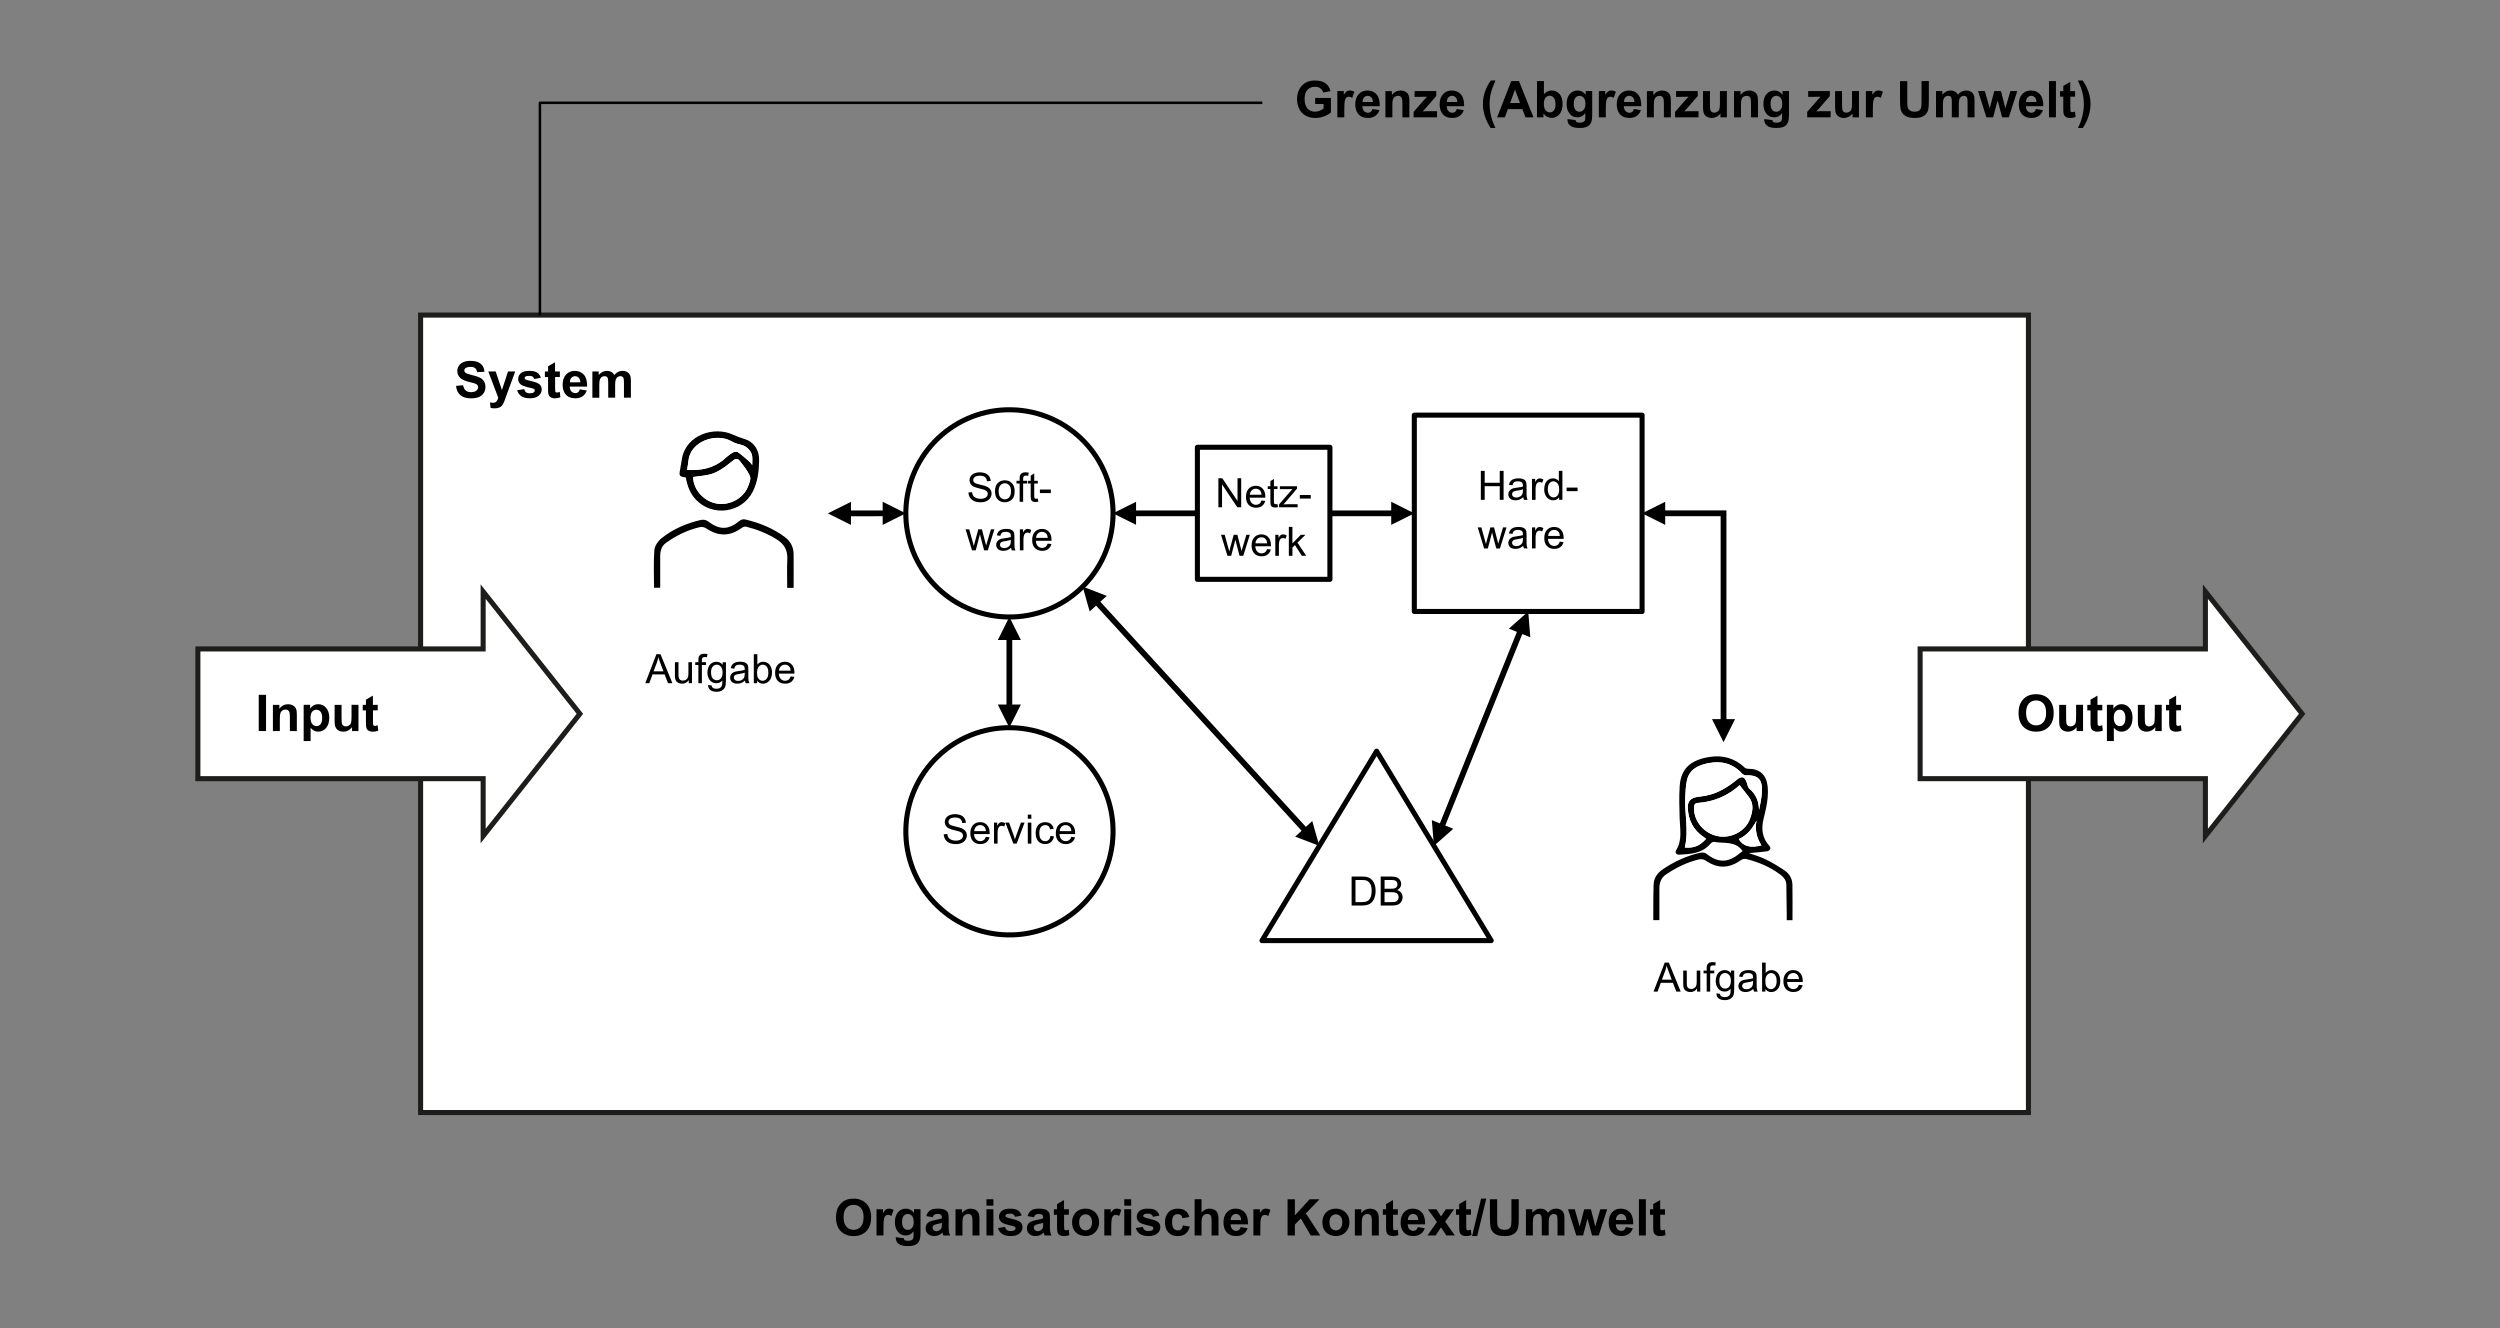 <?xml version="1.0" encoding="UTF-8"?><svg id="Ebene_1" xmlns="http://www.w3.org/2000/svg" viewBox="0 0 988 525"><rect x="0" y="0" width="988" height="525" fill="#808080" stroke="none"/><g><path d="M330.39,481.19c0-1.46,.22-2.68,.65-3.67,.33-.73,.77-1.38,1.33-1.96s1.18-1.01,1.85-1.29c.89-.38,1.92-.57,3.09-.57,2.11,0,3.8,.65,5.06,1.96s1.9,3.13,1.9,5.46-.63,4.12-1.88,5.42-2.94,1.96-5.04,1.96-3.82-.65-5.08-1.95-1.88-3.09-1.88-5.37Zm2.98-.1c0,1.62,.37,2.85,1.12,3.69s1.7,1.25,2.85,1.25,2.1-.42,2.84-1.25,1.11-2.08,1.11-3.74-.36-2.86-1.08-3.67-1.67-1.21-2.87-1.21-2.15,.41-2.88,1.23-1.09,2.05-1.09,3.7Z"/><path d="M349.14,488.26h-2.74v-10.37h2.55v1.47c.44-.7,.83-1.16,1.18-1.38s.74-.33,1.19-.33c.62,0,1.23,.17,1.81,.52l-.85,2.39c-.46-.3-.89-.45-1.29-.45s-.71,.11-.98,.32-.48,.59-.63,1.15-.23,1.71-.23,3.48v3.2Z"/><path d="M354.04,488.94l3.13,.38c.05,.36,.17,.62,.36,.75,.26,.2,.67,.29,1.23,.29,.72,0,1.25-.11,1.61-.32,.24-.14,.42-.37,.55-.69,.08-.23,.13-.65,.13-1.26v-1.51c-.82,1.12-1.86,1.68-3.11,1.68-1.39,0-2.5-.59-3.31-1.77-.64-.93-.96-2.09-.96-3.48,0-1.74,.42-3.07,1.25-3.98s1.88-1.38,3.12-1.38,2.34,.56,3.17,1.69v-1.46h2.57v9.31c0,1.22-.1,2.14-.3,2.74s-.49,1.08-.85,1.43-.85,.62-1.46,.81-1.38,.29-2.31,.29c-1.76,0-3-.3-3.74-.9s-1.1-1.37-1.1-2.29c0-.09,0-.2,0-.33Zm2.45-6.08c0,1.1,.21,1.91,.64,2.42s.95,.77,1.58,.77c.67,0,1.24-.26,1.7-.79s.69-1.3,.69-2.33-.22-1.87-.66-2.39-1-.78-1.68-.78-1.2,.26-1.63,.77-.64,1.29-.64,2.34Z"/><path d="M368.56,481.05l-2.49-.45c.28-1,.76-1.74,1.45-2.23s1.7-.72,3.05-.72c1.22,0,2.14,.15,2.73,.43s1.02,.66,1.26,1.1,.37,1.26,.37,2.46l-.03,3.2c0,.91,.04,1.58,.13,2.02s.25,.9,.49,1.39h-2.71c-.07-.18-.16-.45-.26-.81-.05-.16-.08-.27-.1-.32-.47,.46-.97,.8-1.5,1.03s-1.1,.34-1.71,.34c-1.07,0-1.91-.29-2.52-.87s-.92-1.31-.92-2.2c0-.59,.14-1.11,.42-1.57s.67-.81,1.18-1.05,1.23-.46,2.18-.64c1.28-.24,2.17-.47,2.67-.67v-.27c0-.53-.13-.9-.39-1.13s-.75-.34-1.47-.34c-.49,0-.87,.1-1.14,.29s-.5,.53-.66,1.01Zm3.67,2.23c-.35,.12-.91,.26-1.67,.42s-1.26,.32-1.49,.48c-.36,.25-.54,.58-.54,.97s.14,.72,.43,1,.65,.42,1.09,.42c.5,0,.97-.16,1.42-.49,.33-.25,.55-.55,.65-.91,.07-.23,.11-.68,.11-1.34v-.55Z"/><path d="M387.07,488.26h-2.74v-5.29c0-1.12-.06-1.84-.18-2.17s-.31-.58-.57-.77-.58-.27-.95-.27c-.48,0-.9,.13-1.28,.39s-.64,.61-.78,1.04-.21,1.22-.21,2.38v4.7h-2.74v-10.37h2.55v1.52c.91-1.17,2.04-1.76,3.42-1.76,.61,0,1.16,.11,1.66,.33s.88,.5,1.14,.83,.44,.72,.54,1.15,.15,1.04,.15,1.85v6.45Z"/><path d="M389.85,476.48v-2.54h2.74v2.54h-2.74Zm0,11.78v-10.37h2.74v10.37h-2.74Z"/><path d="M394.44,485.3l2.75-.42c.12,.53,.35,.94,.71,1.22s.86,.42,1.5,.42c.71,0,1.24-.13,1.6-.39,.24-.18,.36-.43,.36-.73,0-.21-.07-.38-.2-.52-.14-.13-.44-.25-.92-.36-2.21-.49-3.62-.93-4.21-1.34-.82-.56-1.23-1.34-1.23-2.33,0-.9,.35-1.65,1.06-2.27s1.81-.92,3.3-.92,2.47,.23,3.16,.69,1.17,1.15,1.43,2.05l-2.59,.48c-.11-.4-.32-.71-.63-.93s-.75-.32-1.32-.32c-.72,0-1.24,.1-1.55,.3-.21,.14-.31,.33-.31,.56,0,.2,.09,.36,.27,.5,.25,.18,1.1,.44,2.56,.77s2.48,.74,3.06,1.22c.57,.49,.86,1.17,.86,2.04,0,.95-.4,1.77-1.19,2.45s-1.97,1.03-3.53,1.03c-1.41,0-2.53-.29-3.35-.86s-1.36-1.35-1.62-2.33Z"/><path d="M408.58,481.05l-2.49-.45c.28-1,.76-1.74,1.45-2.23s1.7-.72,3.05-.72c1.22,0,2.14,.15,2.73,.43s1.02,.66,1.26,1.1,.37,1.26,.37,2.46l-.03,3.2c0,.91,.04,1.58,.13,2.02s.25,.9,.49,1.39h-2.71c-.07-.18-.16-.45-.26-.81-.05-.16-.08-.27-.1-.32-.47,.46-.97,.8-1.5,1.03s-1.1,.34-1.71,.34c-1.07,0-1.91-.29-2.52-.87s-.92-1.31-.92-2.2c0-.59,.14-1.11,.42-1.57s.67-.81,1.18-1.05,1.23-.46,2.18-.64c1.28-.24,2.17-.47,2.67-.67v-.27c0-.53-.13-.9-.39-1.13s-.75-.34-1.47-.34c-.49,0-.87,.1-1.14,.29s-.5,.53-.66,1.01Zm3.67,2.23c-.35,.12-.91,.26-1.67,.42s-1.26,.32-1.49,.48c-.36,.25-.54,.58-.54,.97s.14,.72,.43,1,.65,.42,1.09,.42c.5,0,.97-.16,1.42-.49,.33-.25,.55-.55,.65-.91,.07-.23,.11-.68,.11-1.34v-.55Z"/><path d="M422.41,477.88v2.19h-1.88v4.18c0,.85,.02,1.34,.05,1.48s.12,.26,.24,.35,.28,.14,.46,.14c.25,0,.62-.09,1.1-.26l.23,2.13c-.64,.27-1.36,.41-2.17,.41-.5,0-.94-.08-1.34-.25s-.69-.38-.87-.64-.31-.62-.39-1.07c-.06-.32-.09-.96-.09-1.93v-4.52h-1.26v-2.19h1.26v-2.06l2.75-1.6v3.66h1.88Z"/><path d="M423.68,482.92c0-.91,.22-1.79,.67-2.65s1.09-1.5,1.91-1.95,1.74-.67,2.76-.67c1.57,0,2.85,.51,3.86,1.53s1.5,2.31,1.5,3.86-.51,2.87-1.52,3.9-2.29,1.55-3.82,1.55c-.95,0-1.86-.21-2.72-.64s-1.52-1.06-1.97-1.89-.67-1.84-.67-3.03Zm2.81,.15c0,1.03,.24,1.82,.73,2.36s1.09,.82,1.81,.82,1.32-.27,1.8-.82,.73-1.34,.73-2.38-.24-1.8-.73-2.34-1.09-.82-1.8-.82-1.32,.27-1.81,.82-.73,1.33-.73,2.36Z"/><path d="M439.16,488.26h-2.74v-10.37h2.55v1.47c.44-.7,.83-1.16,1.18-1.38s.74-.33,1.19-.33c.62,0,1.23,.17,1.81,.52l-.85,2.39c-.46-.3-.89-.45-1.29-.45s-.71,.11-.98,.32-.48,.59-.63,1.15-.23,1.71-.23,3.48v3.2Z"/><path d="M444.31,476.48v-2.54h2.74v2.54h-2.74Zm0,11.78v-10.37h2.74v10.37h-2.74Z"/><path d="M448.9,485.3l2.75-.42c.12,.53,.35,.94,.71,1.22s.86,.42,1.5,.42c.71,0,1.24-.13,1.6-.39,.24-.18,.36-.43,.36-.73,0-.21-.07-.38-.2-.52-.14-.13-.44-.25-.92-.36-2.21-.49-3.62-.93-4.21-1.34-.82-.56-1.23-1.34-1.23-2.33,0-.9,.35-1.65,1.06-2.27s1.81-.92,3.3-.92,2.47,.23,3.16,.69,1.17,1.15,1.43,2.05l-2.59,.48c-.11-.4-.32-.71-.63-.93s-.75-.32-1.32-.32c-.72,0-1.24,.1-1.55,.3-.21,.14-.31,.33-.31,.56,0,.2,.09,.36,.27,.5,.25,.18,1.1,.44,2.56,.77s2.48,.74,3.06,1.22c.57,.49,.86,1.17,.86,2.04,0,.95-.4,1.77-1.19,2.45s-1.97,1.03-3.53,1.03c-1.41,0-2.53-.29-3.35-.86s-1.36-1.35-1.62-2.33Z"/><path d="M470.04,480.95l-2.71,.49c-.09-.54-.3-.95-.62-1.22s-.74-.41-1.25-.41c-.68,0-1.23,.24-1.64,.71s-.61,1.26-.61,2.37c0,1.23,.21,2.1,.62,2.61s.97,.76,1.67,.76c.52,0,.95-.15,1.28-.44s.57-.81,.7-1.53l2.7,.46c-.28,1.24-.82,2.17-1.61,2.8s-1.86,.95-3.19,.95c-1.52,0-2.73-.48-3.63-1.44s-1.35-2.28-1.35-3.97,.45-3.05,1.36-4,2.13-1.43,3.67-1.43c1.26,0,2.27,.27,3.01,.82s1.28,1.37,1.61,2.49Z"/><path d="M474.85,473.94v5.26c.89-1.04,1.94-1.55,3.17-1.55,.63,0,1.2,.12,1.71,.35s.89,.53,1.15,.9,.43,.77,.53,1.21,.14,1.13,.14,2.06v6.08h-2.74v-5.48c0-1.09-.05-1.78-.16-2.07s-.29-.53-.55-.7-.59-.26-.99-.26c-.46,0-.86,.11-1.22,.33s-.62,.56-.79,1-.25,1.1-.25,1.98v5.2h-2.74v-14.32h2.74Z"/><path d="M490.34,484.95l2.73,.46c-.35,1-.91,1.77-1.67,2.29s-1.71,.79-2.85,.79c-1.8,0-3.14-.59-4-1.77-.68-.94-1.03-2.14-1.03-3.57,0-1.72,.45-3.06,1.35-4.04s2.03-1.46,3.41-1.46c1.54,0,2.76,.51,3.65,1.53s1.32,2.58,1.28,4.68h-6.88c.02,.81,.24,1.45,.66,1.9s.95,.68,1.58,.68c.43,0,.79-.12,1.08-.35s.51-.61,.66-1.13Zm.16-2.77c-.02-.79-.22-1.4-.62-1.81s-.87-.62-1.43-.62c-.6,0-1.09,.22-1.48,.65s-.58,1.03-.58,1.78h4.1Z"/><path d="M498.08,488.26h-2.74v-10.37h2.55v1.47c.44-.7,.83-1.16,1.18-1.38s.74-.33,1.19-.33c.62,0,1.23,.17,1.81,.52l-.85,2.39c-.46-.3-.89-.45-1.29-.45s-.71,.11-.98,.32-.48,.59-.63,1.15-.23,1.71-.23,3.48v3.2Z"/><path d="M508.85,488.26v-14.32h2.89v6.36l5.84-6.36h3.89l-5.39,5.58,5.68,8.74h-3.74l-3.94-6.72-2.34,2.39v4.33h-2.89Z"/><path d="M522.6,482.92c0-.91,.22-1.79,.67-2.65s1.09-1.5,1.91-1.95,1.74-.67,2.76-.67c1.57,0,2.85,.51,3.86,1.53s1.5,2.31,1.5,3.86-.51,2.87-1.52,3.9-2.29,1.55-3.82,1.55c-.95,0-1.86-.21-2.72-.64s-1.52-1.06-1.97-1.89-.67-1.84-.67-3.03Zm2.81,.15c0,1.03,.24,1.82,.73,2.36s1.09,.82,1.81,.82,1.32-.27,1.8-.82,.73-1.34,.73-2.38-.24-1.8-.73-2.34-1.09-.82-1.8-.82-1.32,.27-1.81,.82-.73,1.33-.73,2.36Z"/><path d="M544.89,488.26h-2.74v-5.29c0-1.12-.06-1.84-.18-2.17s-.31-.58-.57-.77-.58-.27-.95-.27c-.48,0-.9,.13-1.28,.39s-.64,.61-.78,1.04-.21,1.22-.21,2.38v4.7h-2.74v-10.37h2.55v1.52c.91-1.17,2.04-1.76,3.42-1.76,.61,0,1.16,.11,1.66,.33s.88,.5,1.14,.83,.44,.72,.54,1.15,.15,1.04,.15,1.85v6.45Z"/><path d="M552.43,477.88v2.19h-1.88v4.18c0,.85,.02,1.34,.05,1.48s.12,.26,.24,.35,.28,.14,.46,.14c.25,0,.62-.09,1.1-.26l.23,2.13c-.64,.27-1.36,.41-2.17,.41-.5,0-.94-.08-1.34-.25s-.69-.38-.87-.64-.31-.62-.39-1.07c-.06-.32-.09-.96-.09-1.93v-4.52h-1.26v-2.19h1.26v-2.06l2.75-1.6v3.66h1.88Z"/><path d="M560.34,484.95l2.73,.46c-.35,1-.91,1.77-1.67,2.29s-1.71,.79-2.85,.79c-1.8,0-3.14-.59-4-1.77-.68-.94-1.03-2.14-1.03-3.57,0-1.72,.45-3.06,1.35-4.04s2.03-1.46,3.41-1.46c1.54,0,2.76,.51,3.65,1.53s1.32,2.58,1.28,4.68h-6.88c.02,.81,.24,1.45,.66,1.9s.95,.68,1.58,.68c.43,0,.79-.12,1.08-.35s.51-.61,.66-1.13Zm.16-2.77c-.02-.79-.22-1.4-.62-1.81s-.87-.62-1.43-.62c-.6,0-1.09,.22-1.48,.65s-.58,1.03-.58,1.78h4.1Z"/><path d="M564.14,488.26l3.74-5.34-3.58-5.03h3.35l1.84,2.85,1.93-2.85h3.22l-3.52,4.91,3.84,5.46h-3.37l-2.11-3.21-2.13,3.21h-3.21Z"/><path d="M581.33,477.88v2.19h-1.88v4.18c0,.85,.02,1.34,.05,1.48s.12,.26,.24,.35,.28,.14,.46,.14c.25,0,.62-.09,1.1-.26l.23,2.13c-.64,.27-1.36,.41-2.17,.41-.5,0-.94-.08-1.34-.25s-.69-.38-.87-.64-.31-.62-.39-1.07c-.06-.32-.09-.96-.09-1.93v-4.52h-1.26v-2.19h1.26v-2.06l2.75-1.6v3.66h1.88Z"/><path d="M581.77,488.5l3.54-14.8h2.06l-3.58,14.8h-2.02Z"/><path d="M588.79,473.94h2.89v7.75c0,1.23,.04,2.03,.11,2.39,.12,.59,.42,1.06,.88,1.41s1.1,.53,1.91,.53,1.44-.17,1.86-.5,.67-.75,.75-1.24,.13-1.3,.13-2.43v-7.92h2.89v7.52c0,1.72-.08,2.93-.23,3.64s-.44,1.31-.86,1.8-.98,.88-1.68,1.17-1.62,.43-2.75,.43c-1.37,0-2.4-.16-3.11-.47s-1.26-.73-1.67-1.23-.68-1.03-.81-1.59c-.19-.82-.28-2.03-.28-3.63v-7.64Z"/><path d="M603.03,477.88h2.53v1.42c.91-1.1,1.98-1.65,3.23-1.65,.66,0,1.24,.14,1.73,.41s.89,.69,1.2,1.24c.46-.55,.95-.97,1.47-1.24s1.09-.41,1.69-.41c.76,0,1.41,.15,1.93,.46s.92,.76,1.18,1.36c.19,.44,.28,1.16,.28,2.15v6.63h-2.74v-5.93c0-1.03-.09-1.69-.28-1.99-.25-.39-.64-.59-1.17-.59-.38,0-.75,.12-1.08,.35s-.58,.58-.73,1.03-.22,1.17-.22,2.14v4.98h-2.74v-5.68c0-1.01-.05-1.66-.15-1.95s-.25-.51-.45-.65-.48-.21-.83-.21c-.42,0-.8,.11-1.14,.34s-.58,.56-.73,.99-.22,1.14-.22,2.14v5.04h-2.74v-10.37Z"/><path d="M622.96,488.26l-3.28-10.37h2.67l1.94,6.8,1.79-6.8h2.65l1.73,6.8,1.98-6.8h2.71l-3.33,10.37h-2.64l-1.79-6.67-1.76,6.67h-2.67Z"/><path d="M642.58,484.95l2.73,.46c-.35,1-.91,1.77-1.67,2.29s-1.71,.79-2.85,.79c-1.8,0-3.14-.59-4-1.77-.68-.94-1.03-2.14-1.03-3.57,0-1.72,.45-3.06,1.35-4.04s2.03-1.46,3.41-1.46c1.54,0,2.76,.51,3.65,1.53s1.32,2.58,1.28,4.68h-6.88c.02,.81,.24,1.45,.66,1.9s.95,.68,1.58,.68c.43,0,.79-.12,1.08-.35s.51-.61,.66-1.13Zm.16-2.77c-.02-.79-.22-1.4-.62-1.81s-.87-.62-1.43-.62c-.6,0-1.09,.22-1.48,.65s-.58,1.03-.58,1.78h4.1Z"/><path d="M647.7,488.26v-14.32h2.74v14.32h-2.74Z"/><path d="M658.01,477.88v2.19h-1.88v4.18c0,.85,.02,1.34,.05,1.48s.12,.26,.24,.35,.28,.14,.46,.14c.25,0,.62-.09,1.1-.26l.23,2.13c-.64,.27-1.36,.41-2.17,.41-.5,0-.94-.08-1.34-.25s-.69-.38-.87-.64-.31-.62-.39-1.07c-.06-.32-.09-.96-.09-1.93v-4.52h-1.26v-2.19h1.26v-2.06l2.75-1.6v3.66h1.88Z"/></g><g><rect x="166.22" y="124.52" width="635.42" height="315.15" style="fill:#fff; stroke:#1d1d1b; stroke-miterlimit:10; stroke-width:2px;"/><g><path d="M180.21,152.51l2.81-.27c.17,.94,.51,1.64,1.03,2.08s1.22,.66,2.09,.66c.93,0,1.63-.2,2.1-.59s.71-.85,.71-1.38c0-.34-.1-.63-.3-.86s-.54-.44-1.04-.62c-.34-.12-1.11-.33-2.31-.62-1.55-.38-2.64-.86-3.26-1.42-.88-.79-1.32-1.75-1.32-2.88,0-.73,.21-1.41,.62-2.05s1.01-1.12,1.79-1.45,1.72-.5,2.82-.5c1.8,0,3.15,.39,4.06,1.18s1.38,1.84,1.43,3.15l-2.89,.13c-.12-.74-.39-1.26-.8-1.59s-1.02-.48-1.83-.48-1.5,.17-1.97,.52c-.31,.22-.46,.52-.46,.89,0,.34,.14,.63,.43,.87,.36,.31,1.25,.62,2.66,.96s2.45,.68,3.12,1.03,1.2,.84,1.58,1.46,.57,1.38,.57,2.28c0,.82-.23,1.59-.68,2.3s-1.1,1.25-1.93,1.6-1.87,.52-3.12,.52c-1.81,0-3.2-.42-4.17-1.25s-1.55-2.06-1.74-3.66Z"/><path d="M192.96,146.79h2.92l2.48,7.36,2.42-7.36h2.84l-3.66,9.98-.65,1.81c-.24,.61-.47,1.07-.69,1.39s-.47,.58-.75,.78-.63,.35-1.04,.46-.88,.17-1.4,.17-1.04-.06-1.55-.17l-.24-2.15c.43,.08,.82,.13,1.16,.13,.64,0,1.11-.19,1.42-.56s.54-.85,.7-1.43l-3.95-10.4Z"/><path d="M204.42,154.21l2.75-.42c.12,.53,.35,.94,.71,1.22s.86,.42,1.5,.42c.71,0,1.24-.13,1.6-.39,.24-.18,.36-.43,.36-.73,0-.21-.07-.38-.2-.52-.14-.13-.44-.25-.92-.36-2.21-.49-3.62-.93-4.21-1.34-.82-.56-1.23-1.34-1.23-2.33,0-.9,.35-1.65,1.06-2.27s1.81-.92,3.3-.92,2.47,.23,3.16,.69,1.17,1.15,1.43,2.05l-2.59,.48c-.11-.4-.32-.71-.63-.93s-.75-.32-1.32-.32c-.72,0-1.24,.1-1.55,.3-.21,.14-.31,.33-.31,.56,0,.2,.09,.36,.27,.5,.25,.18,1.1,.44,2.56,.77s2.48,.74,3.06,1.22c.57,.49,.86,1.17,.86,2.04,0,.95-.4,1.77-1.19,2.45s-1.97,1.03-3.53,1.03c-1.41,0-2.53-.29-3.35-.86s-1.36-1.35-1.62-2.33Z"/><path d="M221.26,146.79v2.19h-1.88v4.18c0,.85,.02,1.34,.05,1.48s.12,.26,.24,.35,.28,.14,.46,.14c.25,0,.62-.09,1.1-.26l.23,2.13c-.64,.27-1.36,.41-2.17,.41-.5,0-.94-.08-1.34-.25s-.69-.38-.87-.64-.31-.62-.39-1.07c-.06-.32-.09-.96-.09-1.93v-4.52h-1.26v-2.19h1.26v-2.06l2.75-1.6v3.66h1.88Z"/><path d="M229.17,153.87l2.73,.46c-.35,1-.91,1.77-1.67,2.29s-1.71,.79-2.85,.79c-1.8,0-3.14-.59-4-1.77-.68-.94-1.03-2.14-1.03-3.57,0-1.72,.45-3.06,1.35-4.04s2.03-1.46,3.41-1.46c1.54,0,2.76,.51,3.65,1.53s1.32,2.58,1.28,4.68h-6.88c.02,.81,.24,1.45,.66,1.9s.95,.68,1.58,.68c.43,0,.79-.12,1.08-.35s.51-.61,.66-1.13Zm.16-2.77c-.02-.79-.22-1.4-.62-1.81s-.87-.62-1.43-.62c-.6,0-1.09,.22-1.48,.65s-.58,1.03-.58,1.78h4.1Z"/><path d="M234.09,146.79h2.53v1.42c.91-1.1,1.98-1.65,3.23-1.65,.66,0,1.24,.14,1.73,.41s.89,.69,1.2,1.24c.46-.55,.95-.97,1.47-1.24s1.09-.41,1.69-.41c.76,0,1.41,.15,1.93,.46s.92,.76,1.18,1.36c.19,.44,.28,1.16,.28,2.15v6.63h-2.74v-5.93c0-1.03-.09-1.69-.28-1.99-.25-.39-.64-.59-1.17-.59-.38,0-.75,.12-1.08,.35s-.58,.58-.73,1.03-.22,1.17-.22,2.14v4.98h-2.74v-5.68c0-1.01-.05-1.66-.15-1.95s-.25-.51-.45-.65-.48-.21-.83-.21c-.42,0-.8,.11-1.14,.34s-.58,.56-.73,.99-.22,1.14-.22,2.14v5.04h-2.74v-10.37Z"/></g><circle cx="398.9" cy="202.87" r="40.95" transform="translate(-47.08 240.01) rotate(-31.72)" style="fill:#fff;"/><circle cx="398.9" cy="202.87" r="40.95" transform="translate(168.26 586.38) rotate(-85.93)" style="fill:none; stroke:#000; stroke-linejoin:round; stroke-width:2px;"/><g><path d="M382.72,194.62l1.43-.12c.07,.57,.23,1.04,.47,1.41s.63,.66,1.15,.89,1.11,.34,1.76,.34c.58,0,1.09-.09,1.53-.26s.77-.41,.99-.71c.22-.3,.32-.63,.32-.98s-.1-.67-.31-.94c-.21-.27-.55-.49-1.03-.68-.31-.12-.99-.31-2.04-.56-1.05-.25-1.79-.49-2.21-.71-.55-.29-.95-.64-1.22-1.07-.27-.42-.4-.9-.4-1.43,0-.58,.16-1.12,.49-1.62,.33-.5,.81-.88,1.44-1.14,.63-.26,1.33-.39,2.1-.39,.85,0,1.6,.14,2.25,.41s1.15,.68,1.5,1.21,.54,1.13,.56,1.8l-1.45,.11c-.08-.72-.34-1.27-.79-1.64-.45-.37-1.12-.55-2-.55s-1.58,.17-2,.5-.63,.74-.63,1.21c0,.41,.15,.75,.45,1.02,.29,.27,1.05,.54,2.29,.82,1.23,.28,2.08,.52,2.54,.73,.67,.31,1.16,.7,1.48,1.17,.32,.47,.48,1.01,.48,1.63s-.17,1.18-.52,1.72-.85,.96-1.5,1.26-1.39,.45-2.21,.45c-1.04,0-1.91-.15-2.61-.45s-1.25-.76-1.65-1.36c-.4-.61-.61-1.29-.63-2.06Z"/><path d="M393.21,194.15c0-1.54,.43-2.67,1.28-3.41,.71-.61,1.58-.92,2.61-.92,1.14,0,2.07,.37,2.8,1.12,.72,.75,1.09,1.78,1.09,3.1,0,1.07-.16,1.91-.48,2.52-.32,.61-.79,1.09-1.4,1.43s-1.28,.51-2,.51c-1.16,0-2.1-.37-2.82-1.12-.72-.74-1.07-1.82-1.07-3.22Zm1.45,0c0,1.06,.23,1.86,.7,2.39,.46,.53,1.05,.79,1.75,.79s1.28-.27,1.74-.8,.7-1.34,.7-2.43c0-1.03-.23-1.8-.7-2.33-.47-.53-1.05-.79-1.74-.79s-1.29,.26-1.75,.79c-.46,.53-.7,1.32-.7,2.38Z"/><path d="M402.96,198.3v-7.2h-1.24v-1.09h1.24v-.88c0-.56,.05-.97,.15-1.24,.14-.36,.37-.66,.71-.89s.82-.34,1.43-.34c.4,0,.83,.05,1.31,.14l-.21,1.23c-.29-.05-.57-.08-.83-.08-.43,0-.73,.09-.91,.27-.18,.18-.27,.52-.27,1.02v.77h1.62v1.09h-1.62v7.2h-1.4Z"/><path d="M410.14,197.04l.2,1.24c-.4,.08-.75,.12-1.06,.12-.51,0-.91-.08-1.19-.24s-.48-.37-.59-.64c-.11-.26-.17-.82-.17-1.66v-4.77h-1.03v-1.09h1.03v-2.05l1.4-.84v2.9h1.41v1.09h-1.41v4.85c0,.4,.02,.66,.07,.77,.05,.11,.13,.21,.24,.27,.11,.07,.27,.1,.48,.1,.16,0,.36-.02,.62-.05Z"/><path d="M410.97,194.87v-1.41h4.32v1.41h-4.32Z"/><path d="M384.14,217.5l-2.54-8.3h1.45l1.32,4.79,.49,1.78c.02-.09,.16-.66,.43-1.71l1.32-4.86h1.45l1.24,4.81,.41,1.59,.48-1.6,1.42-4.8h1.37l-2.59,8.3h-1.46l-1.32-4.97-.32-1.41-1.68,6.38h-1.47Z"/><path d="M399.58,216.48c-.52,.44-1.02,.76-1.5,.94s-1,.27-1.55,.27c-.91,0-1.61-.22-2.1-.67s-.73-1.01-.73-1.71c0-.41,.09-.78,.28-1.11s.43-.61,.73-.81,.64-.36,1.01-.46c.28-.07,.69-.14,1.25-.21,1.14-.14,1.97-.3,2.51-.48,0-.19,0-.31,0-.37,0-.57-.13-.98-.4-1.21-.36-.32-.89-.48-1.6-.48-.66,0-1.15,.12-1.46,.35-.32,.23-.55,.64-.7,1.23l-1.38-.19c.12-.59,.33-1.06,.62-1.43,.29-.36,.7-.64,1.24-.84s1.17-.29,1.88-.29,1.28,.08,1.73,.25c.44,.17,.77,.38,.98,.63,.21,.25,.35,.57,.44,.96,.05,.24,.07,.67,.07,1.3v1.88c0,1.31,.03,2.13,.09,2.48,.06,.35,.18,.68,.36,1h-1.47c-.15-.29-.24-.63-.28-1.02Zm-.12-3.14c-.51,.21-1.28,.39-2.3,.53-.58,.08-.99,.18-1.23,.28-.24,.1-.42,.26-.55,.46-.13,.2-.2,.42-.2,.67,0,.38,.14,.69,.43,.94s.7,.38,1.25,.38,1.02-.12,1.45-.36c.42-.24,.73-.56,.93-.97,.15-.32,.23-.79,.23-1.41v-.52Z"/><path d="M403.05,217.5v-8.3h1.27v1.26c.32-.59,.62-.98,.89-1.16s.57-.28,.9-.28c.47,0,.96,.15,1.45,.45l-.48,1.3c-.34-.2-.69-.3-1.03-.3-.31,0-.58,.09-.83,.28-.25,.19-.42,.44-.52,.77-.16,.5-.23,1.05-.23,1.64v4.34h-1.41Z"/><path d="M414.07,214.83l1.45,.18c-.23,.85-.65,1.51-1.27,1.98s-1.41,.7-2.38,.7c-1.21,0-2.18-.37-2.89-1.12-.71-.75-1.07-1.8-1.07-3.14s.36-2.48,1.08-3.25c.72-.77,1.65-1.16,2.8-1.16s2.02,.38,2.72,1.13c.7,.76,1.05,1.82,1.05,3.19,0,.08,0,.21,0,.38h-6.19c.05,.91,.31,1.61,.77,2.09s1.04,.73,1.73,.73c.52,0,.96-.14,1.32-.41,.36-.27,.65-.7,.87-1.3Zm-4.62-2.27h4.63c-.06-.7-.24-1.22-.53-1.57-.45-.54-1.03-.81-1.74-.81-.65,0-1.19,.22-1.63,.65-.44,.43-.68,1.01-.73,1.73Z"/></g><polygon points="498.74 371.73 544.04 296.87 589.33 371.73 498.74 371.73" style="fill:#fff; fill-rule:evenodd;"/><polygon points="498.74 371.73 544.04 296.87 589.33 371.73 498.74 371.73" style="fill:none; stroke:#000; stroke-linejoin:round; stroke-width:2px;"/><g><path d="M534.16,357.86v-11.45h3.95c.89,0,1.57,.05,2.04,.16,.66,.15,1.22,.42,1.68,.82,.6,.51,1.06,1.16,1.36,1.96,.3,.79,.45,1.7,.45,2.72,0,.87-.1,1.64-.3,2.31s-.46,1.23-.78,1.67c-.32,.44-.67,.79-1.04,1.04-.38,.25-.83,.44-1.37,.57-.53,.13-1.15,.2-1.84,.2h-4.13Zm1.52-1.35h2.45c.75,0,1.35-.07,1.78-.21s.77-.34,1.03-.59c.36-.36,.64-.84,.84-1.45,.2-.61,.3-1.34,.3-2.21,0-1.2-.2-2.12-.59-2.76-.39-.64-.87-1.07-1.43-1.29-.41-.16-1.06-.23-1.96-.23h-2.41v8.75Z"/><path d="M545.65,357.86v-11.45h4.3c.88,0,1.58,.12,2.11,.35,.53,.23,.94,.59,1.24,1.07,.3,.48,.45,.99,.45,1.51,0,.49-.13,.95-.4,1.38-.27,.43-.67,.78-1.2,1.05,.69,.2,1.23,.55,1.6,1.04,.37,.49,.56,1.07,.56,1.73,0,.54-.11,1.04-.34,1.5s-.51,.82-.84,1.07-.75,.44-1.25,.57c-.5,.13-1.12,.19-1.85,.19h-4.37Zm1.52-6.64h2.48c.67,0,1.15-.04,1.45-.13,.39-.11,.68-.3,.87-.57s.29-.6,.29-1c0-.38-.09-.71-.27-1s-.44-.49-.78-.59c-.34-.11-.92-.16-1.74-.16h-2.29v3.46Zm0,5.29h2.85c.49,0,.83-.02,1.03-.05,.35-.06,.64-.17,.88-.31,.23-.15,.43-.36,.58-.64,.15-.28,.23-.6,.23-.96,0-.43-.11-.8-.33-1.11-.22-.31-.52-.54-.91-.66-.39-.13-.95-.19-1.68-.19h-2.65v3.94Z"/></g><circle cx="398.9" cy="328.51" r="40.95" transform="translate(.89 658.08) rotate(-79.1)" style="fill:#fff;"/><circle cx="398.9" cy="328.51" r="40.95" transform="translate(42.94 703.11) rotate(-85.93)" style="fill:none; stroke:#000; stroke-linejoin:round; stroke-width:2px;"/><g><path d="M372.94,329.71l1.43-.12c.07,.57,.23,1.04,.47,1.41s.63,.66,1.15,.89,1.11,.34,1.76,.34c.58,0,1.09-.09,1.53-.26s.77-.41,.99-.71c.22-.3,.32-.63,.32-.98s-.1-.67-.31-.94c-.21-.27-.55-.49-1.03-.68-.31-.12-.99-.31-2.04-.56-1.05-.25-1.79-.49-2.21-.71-.55-.29-.95-.64-1.22-1.07-.27-.42-.4-.9-.4-1.43,0-.58,.16-1.12,.49-1.62,.33-.5,.81-.88,1.44-1.14,.63-.26,1.33-.39,2.1-.39,.85,0,1.6,.14,2.25,.41s1.15,.68,1.5,1.21,.54,1.13,.56,1.8l-1.45,.11c-.08-.72-.34-1.27-.79-1.64-.45-.37-1.12-.55-2-.55s-1.58,.17-2,.5-.63,.74-.63,1.21c0,.41,.15,.75,.45,1.02,.29,.27,1.05,.54,2.29,.82,1.23,.28,2.08,.52,2.54,.73,.67,.31,1.16,.7,1.48,1.17,.32,.47,.48,1.01,.48,1.63s-.17,1.18-.52,1.72-.85,.96-1.5,1.26-1.39,.45-2.21,.45c-1.04,0-1.91-.15-2.61-.45s-1.25-.76-1.65-1.36c-.4-.61-.61-1.29-.63-2.06Z"/><path d="M389.63,330.72l1.45,.18c-.23,.85-.65,1.51-1.27,1.98s-1.41,.7-2.38,.7c-1.21,0-2.18-.37-2.89-1.12-.71-.75-1.07-1.8-1.07-3.14s.36-2.48,1.08-3.25c.72-.77,1.65-1.16,2.8-1.16s2.02,.38,2.72,1.13c.7,.76,1.05,1.82,1.05,3.19,0,.08,0,.21,0,.38h-6.19c.05,.91,.31,1.61,.77,2.09s1.04,.73,1.73,.73c.52,0,.96-.14,1.32-.41,.36-.27,.65-.7,.87-1.3Zm-4.62-2.27h4.63c-.06-.7-.24-1.22-.53-1.57-.45-.54-1.03-.81-1.74-.81-.65,0-1.19,.22-1.63,.65-.44,.43-.68,1.01-.73,1.73Z"/><path d="M392.83,333.39v-8.3h1.27v1.26c.32-.59,.62-.98,.89-1.16s.57-.28,.9-.28c.47,0,.96,.15,1.45,.45l-.48,1.3c-.34-.2-.69-.3-1.03-.3-.31,0-.58,.09-.83,.28-.25,.19-.42,.44-.52,.77-.16,.5-.23,1.05-.23,1.64v4.34h-1.41Z"/><path d="M400.48,333.39l-3.16-8.3h1.48l1.78,4.97c.19,.54,.37,1.09,.53,1.67,.12-.44,.3-.96,.52-1.58l1.84-5.06h1.45l-3.14,8.3h-1.31Z"/><path d="M406.18,323.56v-1.62h1.41v1.62h-1.41Zm0,9.84v-8.3h1.41v8.3h-1.41Z"/><path d="M415.14,330.35l1.38,.18c-.15,.95-.54,1.7-1.16,2.24s-1.39,.81-2.29,.81c-1.14,0-2.05-.37-2.74-1.11s-1.04-1.81-1.04-3.19c0-.9,.15-1.68,.45-2.35s.75-1.18,1.36-1.51,1.27-.5,1.98-.5c.9,0,1.64,.23,2.21,.68,.57,.46,.94,1.1,1.1,1.94l-1.37,.21c-.13-.56-.36-.98-.69-1.26s-.73-.42-1.2-.42c-.71,0-1.28,.25-1.73,.76s-.66,1.31-.66,2.41,.21,1.92,.64,2.43c.43,.51,.98,.76,1.67,.76,.55,0,1.01-.17,1.38-.51,.37-.34,.6-.86,.7-1.56Z"/><path d="M423.41,330.72l1.45,.18c-.23,.85-.65,1.51-1.27,1.98s-1.41,.7-2.38,.7c-1.21,0-2.18-.37-2.89-1.12-.71-.75-1.07-1.8-1.07-3.14s.36-2.48,1.08-3.25c.72-.77,1.65-1.16,2.8-1.16s2.02,.38,2.72,1.13c.7,.76,1.05,1.82,1.05,3.19,0,.08,0,.21,0,.38h-6.19c.05,.91,.31,1.61,.77,2.09s1.04,.73,1.73,.73c.52,0,.96-.14,1.32-.41,.36-.27,.65-.7,.87-1.3Zm-4.62-2.27h4.63c-.06-.7-.24-1.22-.53-1.57-.45-.54-1.03-.81-1.74-.81-.65,0-1.19,.22-1.63,.65-.44,.43-.68,1.01-.73,1.73Z"/></g><rect x="558.94" y="164.07" width="90.01" height="77.59" style="fill:#fff;"/><rect x="558.94" y="164.07" width="90.01" height="77.59" style="fill:none; stroke:#000; stroke-linejoin:round; stroke-width:2px;"/><g><path d="M585.23,197.54v-11.45h1.52v4.7h5.95v-4.7h1.52v11.45h-1.52v-5.4h-5.95v5.4h-1.52Z"/><path d="M601.97,196.51c-.52,.44-1.02,.76-1.5,.94s-1,.27-1.55,.27c-.91,0-1.61-.22-2.1-.67s-.73-1.01-.73-1.71c0-.41,.09-.78,.28-1.11s.43-.61,.73-.81,.64-.36,1.01-.46c.28-.07,.69-.14,1.25-.21,1.14-.14,1.97-.3,2.51-.48,0-.19,0-.31,0-.37,0-.57-.13-.98-.4-1.21-.36-.32-.89-.48-1.6-.48-.66,0-1.15,.12-1.46,.35-.32,.23-.55,.64-.7,1.23l-1.38-.19c.12-.59,.33-1.06,.62-1.43,.29-.36,.7-.64,1.24-.84s1.17-.29,1.88-.29,1.28,.08,1.73,.25c.44,.17,.77,.38,.98,.63,.21,.25,.35,.57,.44,.96,.05,.24,.07,.67,.07,1.3v1.88c0,1.31,.03,2.13,.09,2.48,.06,.35,.18,.68,.36,1h-1.47c-.15-.29-.24-.63-.28-1.02Zm-.12-3.14c-.51,.21-1.28,.39-2.3,.53-.58,.08-.99,.18-1.23,.28-.24,.1-.42,.26-.55,.46-.13,.2-.2,.42-.2,.67,0,.38,.14,.69,.43,.94s.7,.38,1.25,.38,1.02-.12,1.45-.36c.42-.24,.73-.56,.93-.97,.15-.32,.23-.79,.23-1.41v-.52Z"/><path d="M605.44,197.54v-8.3h1.27v1.26c.32-.59,.62-.98,.89-1.16s.57-.28,.9-.28c.47,0,.96,.15,1.45,.45l-.48,1.3c-.34-.2-.69-.3-1.03-.3-.31,0-.58,.09-.83,.28-.25,.19-.42,.44-.52,.77-.16,.5-.23,1.05-.23,1.64v4.34h-1.41Z"/><path d="M616.16,197.54v-1.05c-.53,.82-1.3,1.23-2.32,1.23-.66,0-1.27-.18-1.82-.55s-.98-.87-1.29-1.53c-.3-.65-.46-1.4-.46-2.25s.14-1.58,.41-2.25c.28-.67,.69-1.19,1.24-1.55s1.17-.54,1.85-.54c.5,0,.95,.11,1.34,.32s.71,.49,.95,.82v-4.11h1.4v11.45h-1.3Zm-4.45-4.14c0,1.06,.22,1.86,.67,2.38,.45,.53,.98,.79,1.59,.79s1.14-.25,1.57-.75c.43-.5,.64-1.27,.64-2.3,0-1.14-.22-1.97-.66-2.5s-.98-.8-1.62-.8-1.15,.26-1.57,.77c-.42,.51-.63,1.32-.63,2.41Z"/><path d="M619.13,194.1v-1.41h4.32v1.41h-4.32Z"/><path d="M586.53,216.74l-2.54-8.3h1.45l1.32,4.79,.49,1.78c.02-.09,.16-.66,.43-1.71l1.32-4.86h1.45l1.24,4.81,.41,1.59,.48-1.6,1.42-4.8h1.37l-2.59,8.3h-1.46l-1.32-4.97-.32-1.41-1.68,6.38h-1.47Z"/><path d="M601.97,215.71c-.52,.44-1.02,.76-1.5,.94s-1,.27-1.55,.27c-.91,0-1.61-.22-2.1-.67s-.73-1.01-.73-1.71c0-.41,.09-.78,.28-1.11s.43-.61,.73-.81,.64-.36,1.01-.46c.28-.07,.69-.14,1.25-.21,1.14-.14,1.97-.3,2.51-.48,0-.19,0-.31,0-.37,0-.57-.13-.98-.4-1.21-.36-.32-.89-.48-1.6-.48-.66,0-1.15,.12-1.46,.35-.32,.23-.55,.64-.7,1.23l-1.38-.19c.12-.59,.33-1.06,.62-1.43,.29-.36,.7-.64,1.24-.84s1.17-.29,1.88-.29,1.28,.08,1.73,.25c.44,.17,.77,.38,.98,.63,.21,.25,.35,.57,.44,.96,.05,.24,.07,.67,.07,1.3v1.88c0,1.31,.03,2.13,.09,2.48,.06,.35,.18,.68,.36,1h-1.47c-.15-.29-.24-.63-.28-1.02Zm-.12-3.14c-.51,.21-1.28,.39-2.3,.53-.58,.08-.99,.18-1.23,.28-.24,.1-.42,.26-.55,.46-.13,.2-.2,.42-.2,.67,0,.38,.14,.69,.43,.94s.7,.38,1.25,.38,1.02-.12,1.45-.36c.42-.24,.73-.56,.93-.97,.15-.32,.23-.79,.23-1.41v-.52Z"/><path d="M605.44,216.74v-8.3h1.27v1.26c.32-.59,.62-.98,.89-1.16s.57-.28,.9-.28c.47,0,.96,.15,1.45,.45l-.48,1.3c-.34-.2-.69-.3-1.03-.3-.31,0-.58,.09-.83,.28-.25,.19-.42,.44-.52,.77-.16,.5-.23,1.05-.23,1.64v4.34h-1.41Z"/><path d="M616.46,214.06l1.45,.18c-.23,.85-.65,1.51-1.27,1.98s-1.41,.7-2.38,.7c-1.21,0-2.18-.37-2.89-1.12-.71-.75-1.07-1.8-1.07-3.14s.36-2.48,1.08-3.25c.72-.77,1.65-1.16,2.8-1.16s2.02,.38,2.72,1.13c.7,.76,1.05,1.82,1.05,3.19,0,.08,0,.21,0,.38h-6.19c.05,.91,.31,1.61,.77,2.09s1.04,.73,1.73,.73c.52,0,.96-.14,1.32-.41,.36-.27,.65-.7,.87-1.3Zm-4.62-2.27h4.63c-.06-.7-.24-1.22-.53-1.57-.45-.54-1.03-.81-1.74-.81-.65,0-1.19,.22-1.63,.65-.44,.43-.68,1.01-.73,1.73Z"/></g><path d="M549.81,207.43l9.13-4.56-9.13-4.56v9.13Zm-100.84-9.13l-9.13,4.56,9.13,4.56v-9.13Zm-1.52,5.71h103.88v-2.28h-103.88v2.28Z"/><path d="M604.78,251.84l-.83-10.17-7.64,6.77,8.47,3.41Zm-38.92,72.29l.83,10.17,7.64-6.77-8.47-3.41Zm4.73,3.54l31.59-78.52-2.12-.85-31.59,78.52,2.12,.85Z"/><path d="M430.64,241.64l-2.78-9.82,9.53,3.67-6.74,6.15Zm87.97,82.84l2.78,9.82-9.53-3.67,6.74-6.15Zm-3.19,4.97l-83.28-91.24,1.69-1.54,83.28,91.24-1.69,1.54Z"/><path d="M403.46,252.94l-4.56-9.13-4.56,9.13h9.13Zm-9.13,25.49l4.56,9.13,4.56-9.13h-9.13Zm5.71,1.52v-28.53s-2.28,0-2.28,0v28.53s2.28,0,2.28,0Z"/><polygon points="190.94 330.39 190.94 307.74 78.2 307.74 78.2 256.45 190.94 256.45 190.94 233.81 229.17 282.1 190.94 330.39" style="fill:#fff; fill-rule:evenodd; stroke:#1d1d1b; stroke-miterlimit:10; stroke-width:2px;"/><polygon points="871.57 330.39 871.57 307.74 758.83 307.74 758.83 256.45 871.57 256.45 871.57 233.81 909.8 282.1 871.57 330.39" style="fill:#fff; fill-rule:evenodd; stroke:#1d1d1b; stroke-miterlimit:10; stroke-width:2px;"/><g><path d="M102.25,288.91v-14.32h2.89v14.32h-2.89Z"/><path d="M117.3,288.91h-2.74v-5.29c0-1.12-.06-1.84-.18-2.17s-.31-.58-.57-.77-.58-.27-.95-.27c-.48,0-.9,.13-1.28,.39s-.64,.61-.78,1.04-.21,1.22-.21,2.38v4.7h-2.74v-10.37h2.55v1.52c.91-1.17,2.04-1.76,3.42-1.76,.61,0,1.16,.11,1.66,.33s.88,.5,1.14,.83,.44,.72,.54,1.15,.15,1.04,.15,1.85v6.45Z"/><path d="M120.01,278.54h2.56v1.52c.33-.52,.78-.94,1.35-1.27s1.19-.49,1.88-.49c1.2,0,2.23,.47,3.07,1.42s1.26,2.26,1.26,3.95-.42,3.08-1.27,4.04-1.87,1.44-3.08,1.44c-.57,0-1.09-.11-1.56-.34s-.96-.62-1.47-1.17v5.22h-2.74v-14.32Zm2.71,5.01c0,1.17,.23,2.03,.69,2.58s1.03,.83,1.69,.83,1.17-.26,1.59-.77,.63-1.35,.63-2.51c0-1.09-.22-1.89-.65-2.42s-.98-.79-1.62-.79-1.23,.26-1.67,.78-.66,1.28-.66,2.3Z"/><path d="M139.13,288.91v-1.55c-.38,.55-.87,.99-1.49,1.31s-1.26,.48-1.95,.48-1.32-.15-1.88-.46-.95-.74-1.2-1.29-.37-1.32-.37-2.29v-6.56h2.74v4.77c0,1.46,.05,2.35,.15,2.68s.29,.59,.55,.78,.61,.29,1.02,.29c.47,0,.89-.13,1.26-.39s.62-.58,.76-.96,.21-1.31,.21-2.8v-4.38h2.74v10.37h-2.55Z"/><path d="M149.28,278.54v2.19h-1.88v4.18c0,.85,.02,1.34,.05,1.48s.12,.26,.24,.35,.28,.14,.46,.14c.25,0,.62-.09,1.1-.26l.23,2.13c-.64,.27-1.36,.41-2.17,.41-.5,0-.94-.08-1.34-.25s-.69-.38-.87-.64-.31-.62-.39-1.07c-.06-.32-.09-.96-.09-1.93v-4.52h-1.26v-2.19h1.26v-2.06l2.75-1.6v3.66h1.88Z"/></g><polyline points="498.87 40.63 213.38 40.63 213.38 124.52" style="fill:none; stroke:#000; stroke-linejoin:round;"/><g><path d="M708.42,363.65c0-4.77,.06-9.37-.02-13.96-.04-2.29-1.06-4.31-2.92-5.59-2.47-1.69-5.06-3.25-7.75-4.57-2.16-1.06-4.54-1.69-6.57-2.42,2.19-.2,4.59-.35,6.97-.68,1.51-.21,2-1.27,1.11-2.24-2.9-3.18-3.2-6.76-2.21-10.79,1.03-4.21,2.07-8.48,1.54-12.89-.54-4.46-3.22-6.77-7.64-6.73-.47,0-1.08-.16-1.4-.47-3.92-3.73-8.66-5.02-13.85-4.21-7.49,1.17-11.34,4.56-11.83,11.42-.31,4.27-.14,8.58-.02,12.87,.12,4.25,1.1,8.54-1.37,12.53-.63,1.01,.08,1.88,1.2,1.81,4.47-.24,8.99-.44,12.26-4.25,.35-.41,1.02-.89,1.44-.82,3.89,.73,8.4-.48,11.26,3.52,.03,.05,.08,.08,.13,.12-.35,.24-.71,.46-1.02,.73-4.67,4.07-8.81,3.97-13.33,.31-.57-.46-1.72-.53-2.5-.36-5.35,1.2-10.25,3.48-14.78,6.56-2.14,1.46-3.51,3.49-3.6,6.16-.1,3.21-.08,6.42-.11,9.62-.01,1.43,0,2.85,0,4.28h2.41c0-.74,0-1.39,0-2.05,0-3.51,.01-7.03,0-10.54,0-2.25,.72-4.18,2.62-5.47,4.03-2.72,8.35-4.86,13.11-5.96,.76-.18,1.83,0,2.48,.44,4.85,3.29,9.21,3.25,14.07-.17,.51-.36,1.36-.57,1.94-.43,4.88,1.2,9.46,3.11,13.52,6.15,1.35,1.02,2.4,2.24,2.43,4.04,.07,3.93,.11,7.86,.16,11.8,0,.71,0,1.41,0,2.2h2.3Z" style="fill:#fff;"/><path d="M708.42,363.65h-2.3c0-.79,0-1.49,0-2.2-.05-3.93-.08-7.86-.16-11.8-.03-1.8-1.08-3.02-2.43-4.04-4.05-3.04-8.63-4.95-13.52-6.15-.59-.14-1.43,.07-1.94,.43-4.85,3.42-9.22,3.46-14.07,.17-.64-.44-1.71-.62-2.48-.44-4.76,1.1-9.08,3.25-13.11,5.96-1.9,1.28-2.62,3.21-2.62,5.47,.01,3.51,0,7.03,0,10.54,0,.65,0,1.3,0,2.05h-2.41c0-1.43,0-2.86,0-4.28,.03-3.21,0-6.42,.11-9.62,.08-2.67,1.45-4.71,3.6-6.16,4.52-3.08,9.42-5.36,14.78-6.56,.78-.18,1.93-.1,2.5,.36,4.52,3.66,8.66,3.76,13.33-.31,.31-.27,.67-.48,1.02-.73-.05-.04-.1-.08-.13-.12-2.86-4-7.38-2.79-11.26-3.52-.42-.08-1.1,.41-1.44,.82-3.27,3.81-7.78,4.01-12.26,4.25-1.12,.06-1.82-.8-1.2-1.81,2.47-3.99,1.49-8.28,1.37-12.53-.12-4.29-.29-8.6,.02-12.87,.5-6.87,4.35-10.25,11.83-11.42,5.19-.81,9.93,.48,13.85,4.21,.33,.31,.93,.48,1.4,.47,4.42-.03,7.1,2.27,7.64,6.73,.53,4.41-.51,8.67-1.54,12.89-.98,4.02-.69,7.61,2.21,10.79,.89,.97,.4,2.04-1.11,2.24-2.38,.33-4.78,.47-6.97,.68,2.03,.73,4.4,1.36,6.57,2.42,2.68,1.32,5.28,2.87,7.75,4.57,1.86,1.28,2.88,3.3,2.92,5.59,.08,4.59,.02,9.19,.02,13.96Zm-34.19-32.15c-.19-.15-.36-.32-.56-.45-4.35-2.79-6.53-6.83-6.66-11.94-.06-2.46,1.23-3.79,3.64-4.14,1.19-.17,2.4-.32,3.58-.55,4.76-.91,8.69-3.43,12.38-6.44,1.74-1.42,2.9-.99,3.65,1.11,.32,.9,.47,2.06,1.12,2.61,2.61,2.22,3.74,5.01,3.78,8.41,.55-2.45,1.03-4.87,1.15-7.31,.24-4.83-1.59-6.56-6.33-6.4-.51,.02-1.18-.31-1.53-.7-3.64-4.02-8.24-5.12-13.34-4.09-3.83,.77-7.41,2.32-8.4,6.67-.52,2.27-.61,4.67-.7,7.01-.27,6.54,1.46,13.09-.17,19.62,3.48,.38,5.99-.66,8.39-3.42Zm13.27-21.18c-4.53,4.1-10.09,6.57-16.51,7.02-1.22,.09-1.53,.81-1.53,1.98,0,5.28,3.93,10.02,9.35,11.12,5.18,1.06,10.88-1.83,12.73-6.69,1.13-2.97,1.78-6.06-.51-8.92-1.14-1.42-2.25-2.87-3.52-4.5Zm6.69,13.94c-1.63,3.24-3.76,5.87-7.03,7.36,1.77,2.9,4.62,3.61,8.95,2.46-1.93-3-2.62-6.25-1.92-9.83Z"/><path d="M674.23,331.5c-2.4,2.76-4.91,3.79-8.39,3.42,1.62-6.53-.11-13.08,.17-19.62,.1-2.35,.19-4.74,.7-7.01,.99-4.35,4.57-5.9,8.4-6.67,5.1-1.02,9.7,.07,13.34,4.09,.35,.39,1.02,.72,1.53,.7,4.75-.16,6.57,1.56,6.33,6.4-.12,2.44-.6,4.85-1.15,7.31-.04-3.4-1.17-6.18-3.78-8.41-.65-.55-.8-1.71-1.12-2.61-.75-2.1-1.91-2.54-3.65-1.11-3.69,3.01-7.61,5.53-12.38,6.44-1.18,.23-2.39,.37-3.58,.55-2.41,.35-3.71,1.68-3.64,4.14,.13,5.11,2.31,9.15,6.66,11.94,.2,.13,.37,.3,.56,.45Z" style="fill:#fff;"/><path d="M687.5,310.31c1.27,1.63,2.38,3.08,3.52,4.5,2.29,2.85,1.64,5.95,.51,8.92-1.85,4.87-7.55,7.75-12.73,6.69-5.41-1.11-9.35-5.84-9.35-11.12,0-1.17,.31-1.89,1.53-1.98,6.42-.45,11.99-2.92,16.51-7.02Z" style="fill:#fff;"/><path d="M694.19,324.25c-.71,3.58-.01,6.83,1.92,9.83-4.34,1.14-7.19,.43-8.95-2.46,3.27-1.49,5.41-4.12,7.03-7.36Z" style="fill:#fff;"/></g><g><path d="M327.46,243.92h-82.53v-82.17h82.53v82.17Zm-56.42-55.24c.59,3.36,1.68,6.36,4.04,8.83,6.59,6.87,18.12,5.17,22.39-3.18,1.99-3.9,2.48-8.2,2.54-12.44,.06-4.38-2.32-7.36-5.67-8.37-1.65-.5-3.28-1.1-4.84-1.82-7.17-3.28-18.36,0-20.02,9.64-.25,1.42-.41,2.86-.71,4.27-.5,2.4-.27,2.76,2.27,3.06Zm42.6,43.63c0-4.48,.04-8.89-.01-13.29-.03-2.81-1.17-5.07-3.49-6.8-4.63-3.44-9.81-5.53-15.37-6.88-1.08-.26-1.74-.11-2.58,.57-4.5,3.64-7.9,3.56-12.53,.02-.64-.49-1.84-.64-2.67-.45-5.65,1.29-10.92,3.56-15.47,7.15-1.4,1.1-2.77,3.09-2.91,4.77-.38,4.92-.14,9.89-.14,14.86h2.44c0-4.25,0-8.36,0-12.47,0-2.08,.54-4.01,2.29-5.26,4.06-2.91,8.49-5.08,13.38-6.21,.75-.17,1.8,.01,2.44,.45,4.81,3.28,9.44,3.26,14.07-.11,.47-.34,1.22-.65,1.73-.53,4.28,1.06,8.31,2.66,12.1,5.01,3.1,1.92,4.38,4.36,4.22,7.93-.17,3.73-.04,7.47-.04,11.25h2.54Z" style="fill:#fff;"/><path d="M271.04,188.68c-2.54-.3-2.77-.66-2.27-3.06,.29-1.41,.46-2.85,.71-4.27,1.66-9.63,12.85-12.93,20.02-9.64,1.56,.72,3.2,1.32,4.84,1.82,3.34,1.01,5.73,3.99,5.67,8.37-.06,4.24-.55,8.54-2.54,12.44-4.26,8.35-15.8,10.05-22.39,3.18-2.36-2.47-3.45-5.47-4.04-8.83Zm2.9-.18c-.02,4.78,4.07,9.73,9.61,10.55,4.77,.71,10.12-2.04,11.96-6.56,.56-1.36,1.34-3.19,.86-4.31-.97-2.27-2.65-4.26-4.2-6.23-.65-.82-1.5-.71-2.48,.07-3.11,2.47-6.21,5.04-10.31,5.75-1.77,.3-3.56,.48-5.44,.73Zm-2.4-2.79c5.42,.27,10.4-.62,14.62-4.25,1.05-.9,2.1-1.85,3.28-2.56,.59-.35,1.72-.54,2.2-.21,1.61,1.1,3.04,2.45,4.51,3.73,.36,.31,.62,.74,1.13,1.35,0-1.4,.1-2.43-.02-3.45-.23-2.03-2.18-3.97-4.04-4.43-1.36-.33-2.77-.71-3.95-1.41-6.18-3.65-16.54-.13-17.22,7.76-.1,1.13-.33,2.24-.52,3.45Z"/><path d="M313.64,232.32h-2.54c0-3.78-.13-7.52,.04-11.25,.17-3.57-1.12-6-4.22-7.93-3.79-2.36-7.82-3.95-12.1-5.01-.51-.13-1.26,.18-1.73,.53-4.63,3.38-9.26,3.39-14.07,.11-.63-.43-1.69-.62-2.44-.45-4.88,1.13-9.32,3.3-13.38,6.21-1.75,1.25-2.29,3.18-2.29,5.26,0,4.11,0,8.22,0,12.47h-2.44c0-4.97-.25-9.94,.14-14.86,.13-1.68,1.51-3.67,2.91-4.77,4.54-3.59,9.82-5.86,15.47-7.15,.83-.19,2.02-.04,2.67,.45,4.63,3.53,8.03,3.61,12.53-.02,.84-.68,1.5-.83,2.58-.57,5.56,1.35,10.74,3.44,15.37,6.88,2.33,1.73,3.46,3.98,3.49,6.8,.05,4.4,.01,8.81,.01,13.29Z"/><path d="M273.94,188.51c1.88-.25,3.67-.42,5.44-.73,4.1-.71,7.21-3.27,10.31-5.75,.99-.78,1.84-.9,2.48-.07,1.55,1.98,3.23,3.97,4.2,6.23,.48,1.12-.31,2.94-.86,4.31-1.84,4.52-7.2,7.27-11.96,6.56-5.54-.83-9.63-5.77-9.61-10.55Z" style="fill:#fff;"/><path d="M271.54,185.72c.19-1.21,.42-2.32,.52-3.45,.68-7.89,11.04-11.41,17.22-7.76,1.19,.7,2.6,1.08,3.95,1.41,1.86,.46,3.81,2.4,4.04,4.43,.12,1.01,.02,2.04,.02,3.45-.51-.62-.77-1.04-1.13-1.35-1.47-1.28-2.91-2.64-4.51-3.73-.48-.33-1.61-.14-2.2,.21-1.18,.7-2.23,1.65-3.28,2.56-4.22,3.62-9.2,4.52-14.62,4.25Z" style="fill:#fff;"/></g><path d="M348.83,207.44l9.13-4.57-9.13-4.56v9.13Zm-12.53-9.12l-9.13,4.57,9.13,4.56v-9.13Zm-1.52,5.71l15.57-.02v-2.28s-15.57,.02-15.57,.02v2.28Z"/><path d="M685.7,284.19l-4.56,9.13-4.56-9.13h9.13Zm-27.62-76.76l-9.13-4.56,9.13-4.56v9.13Zm-1.52-5.71h25.72v83.99h-2.28v-82.85l1.14,1.14h-24.58v-2.28Z"/><rect x="473.21" y="176.77" width="52.37" height="52.19" style="fill:#fff;"/><rect x="473.21" y="176.77" width="52.37" height="52.19" style="fill:none; stroke:#000; stroke-linejoin:round; stroke-width:2px;"/><g><path d="M481.5,200.46v-11.45h1.55l6.02,8.99v-8.99h1.45v11.45h-1.55l-6.02-9v9h-1.45Z"/><path d="M498.57,197.79l1.45,.18c-.23,.85-.65,1.51-1.27,1.98s-1.41,.7-2.38,.7c-1.21,0-2.18-.37-2.89-1.12-.71-.75-1.07-1.8-1.07-3.14s.36-2.48,1.08-3.25c.72-.77,1.65-1.16,2.8-1.16s2.02,.38,2.72,1.13c.7,.76,1.05,1.82,1.05,3.19,0,.08,0,.21,0,.38h-6.19c.05,.91,.31,1.61,.77,2.09s1.04,.73,1.73,.73c.52,0,.96-.14,1.32-.41,.36-.27,.65-.7,.87-1.3Zm-4.62-2.27h4.63c-.06-.7-.24-1.22-.53-1.57-.45-.54-1.03-.81-1.74-.81-.65,0-1.19,.22-1.63,.65-.44,.43-.68,1.01-.73,1.73Z"/><path d="M504.86,199.21l.2,1.24c-.4,.08-.75,.12-1.06,.12-.51,0-.91-.08-1.19-.24s-.48-.37-.59-.64c-.11-.26-.17-.82-.17-1.66v-4.77h-1.03v-1.09h1.03v-2.05l1.4-.84v2.9h1.41v1.09h-1.41v4.85c0,.4,.02,.66,.07,.77,.05,.11,.13,.21,.24,.27,.11,.07,.27,.1,.48,.1,.16,0,.36-.02,.62-.05Z"/><path d="M505.49,200.46v-1.14l5.28-6.06c-.6,.03-1.13,.05-1.59,.05h-3.38v-1.14h6.78v.93l-4.49,5.27-.87,.96c.63-.05,1.22-.07,1.77-.07h3.84v1.21h-7.34Z"/><path d="M513.69,197.03v-1.41h4.32v1.41h-4.32Z"/><path d="M485.09,219.66l-2.54-8.3h1.45l1.32,4.79,.49,1.78c.02-.09,.16-.66,.43-1.71l1.32-4.86h1.45l1.24,4.81,.41,1.59,.48-1.6,1.42-4.8h1.37l-2.59,8.3h-1.46l-1.32-4.97-.32-1.41-1.68,6.38h-1.47Z"/><path d="M500.79,216.99l1.45,.18c-.23,.85-.65,1.51-1.27,1.98s-1.41,.7-2.38,.7c-1.21,0-2.18-.37-2.89-1.12-.71-.75-1.07-1.8-1.07-3.14s.36-2.48,1.08-3.25c.72-.77,1.65-1.16,2.8-1.16s2.02,.38,2.72,1.13c.7,.76,1.05,1.82,1.05,3.19,0,.08,0,.21,0,.38h-6.19c.05,.91,.31,1.61,.77,2.09s1.04,.73,1.73,.73c.52,0,.96-.14,1.32-.41,.36-.27,.65-.7,.87-1.3Zm-4.62-2.27h4.63c-.06-.7-.24-1.22-.53-1.57-.45-.54-1.03-.81-1.74-.81-.65,0-1.19,.22-1.63,.65-.44,.43-.68,1.01-.73,1.73Z"/><path d="M504,219.66v-8.3h1.27v1.26c.32-.59,.62-.98,.89-1.16s.57-.28,.9-.28c.47,0,.96,.15,1.45,.45l-.48,1.3c-.34-.2-.69-.3-1.03-.3-.31,0-.58,.09-.83,.28-.25,.19-.42,.44-.52,.77-.16,.5-.23,1.05-.23,1.64v4.34h-1.41Z"/><path d="M509.35,219.66v-11.45h1.41v6.53l3.33-3.38h1.82l-3.17,3.08,3.49,5.22h-1.73l-2.74-4.24-.99,.95v3.29h-1.41Z"/></g><g><path d="M255.01,270l4.4-11.45h1.63l4.69,11.45h-1.73l-1.34-3.47h-4.79l-1.26,3.47h-1.61Zm3.3-4.7h3.88l-1.2-3.17c-.36-.96-.64-1.75-.81-2.38-.15,.73-.35,1.46-.62,2.19l-1.26,3.36Z"/><path d="M272.2,270v-1.22c-.65,.94-1.52,1.41-2.63,1.41-.49,0-.95-.09-1.37-.28s-.74-.42-.95-.71c-.21-.28-.35-.63-.43-1.04-.06-.28-.09-.71-.09-1.31v-5.14h1.41v4.6c0,.73,.03,1.23,.09,1.48,.09,.37,.28,.66,.56,.87s.64,.32,1.06,.32,.82-.11,1.19-.32c.37-.22,.63-.51,.79-.88,.15-.37,.23-.91,.23-1.62v-4.45h1.41v8.3h-1.26Z"/><path d="M276,270v-7.2h-1.24v-1.09h1.24v-.88c0-.56,.05-.97,.15-1.24,.14-.36,.37-.66,.71-.89s.82-.34,1.43-.34c.4,0,.83,.05,1.31,.14l-.21,1.23c-.29-.05-.57-.08-.83-.08-.43,0-.73,.09-.91,.27-.18,.18-.27,.52-.27,1.02v.77h1.62v1.09h-1.62v7.2h-1.4Z"/><path d="M279.85,270.69l1.37,.2c.06,.42,.22,.73,.48,.92,.35,.26,.83,.39,1.43,.39,.65,0,1.15-.13,1.51-.39,.35-.26,.59-.62,.72-1.09,.07-.29,.11-.89,.1-1.8-.61,.72-1.38,1.09-2.3,1.09-1.14,0-2.02-.41-2.65-1.23-.62-.82-.94-1.81-.94-2.96,0-.79,.14-1.52,.43-2.19,.29-.67,.7-1.19,1.25-1.55,.54-.36,1.18-.55,1.92-.55,.98,0,1.79,.4,2.42,1.19v-1h1.3v7.17c0,1.29-.13,2.21-.39,2.75s-.68,.96-1.25,1.28-1.27,.47-2.11,.47c-.99,0-1.79-.22-2.4-.67s-.9-1.12-.88-2.01Zm1.16-4.98c0,1.09,.22,1.88,.65,2.38s.97,.75,1.62,.75,1.19-.25,1.62-.75c.44-.5,.66-1.28,.66-2.34s-.23-1.78-.68-2.3-.99-.77-1.63-.77-1.16,.25-1.59,.76-.66,1.26-.66,2.26Z"/><path d="M294.42,268.98c-.52,.44-1.02,.76-1.5,.94s-1,.27-1.55,.27c-.91,0-1.61-.22-2.1-.67s-.73-1.01-.73-1.71c0-.41,.09-.78,.28-1.11s.43-.61,.73-.81,.64-.36,1.01-.46c.28-.07,.69-.14,1.25-.21,1.14-.14,1.97-.3,2.51-.48,0-.19,0-.31,0-.37,0-.57-.13-.98-.4-1.21-.36-.32-.89-.48-1.6-.48-.66,0-1.15,.12-1.46,.35-.32,.23-.55,.64-.7,1.23l-1.38-.19c.12-.59,.33-1.06,.62-1.43,.29-.36,.7-.64,1.24-.84s1.17-.29,1.88-.29,1.28,.08,1.73,.25c.44,.17,.77,.38,.98,.63,.21,.25,.35,.57,.44,.96,.05,.24,.07,.67,.07,1.3v1.88c0,1.31,.03,2.13,.09,2.48,.06,.35,.18,.68,.36,1h-1.47c-.15-.29-.24-.63-.28-1.02Zm-.12-3.14c-.51,.21-1.28,.39-2.3,.53-.58,.08-.99,.18-1.23,.28-.24,.1-.42,.26-.55,.46-.13,.2-.2,.42-.2,.67,0,.38,.14,.69,.43,.94s.7,.38,1.25,.38,1.02-.12,1.45-.36c.42-.24,.73-.56,.93-.97,.15-.32,.23-.79,.23-1.41v-.52Z"/><path d="M299.2,270h-1.3v-11.45h1.41v4.09c.59-.74,1.35-1.12,2.27-1.12,.51,0,.99,.1,1.45,.31,.46,.21,.83,.5,1.12,.87,.29,.37,.52,.82,.69,1.35,.17,.53,.25,1.09,.25,1.69,0,1.42-.35,2.52-1.05,3.3-.7,.78-1.55,1.16-2.53,1.16s-1.75-.41-2.3-1.23v1.04Zm-.02-4.21c0,1,.14,1.71,.41,2.16,.44,.72,1.04,1.09,1.8,1.09,.61,0,1.15-.27,1.59-.8,.45-.53,.67-1.33,.67-2.39s-.21-1.88-.64-2.4-.95-.77-1.56-.77-1.15,.27-1.59,.8c-.45,.53-.67,1.31-.67,2.32Z"/><path d="M312.48,267.33l1.45,.18c-.23,.85-.65,1.51-1.27,1.98s-1.41,.7-2.38,.7c-1.21,0-2.18-.37-2.89-1.12-.71-.75-1.07-1.8-1.07-3.14s.36-2.48,1.08-3.25c.72-.77,1.65-1.16,2.8-1.16s2.02,.38,2.72,1.13c.7,.76,1.05,1.82,1.05,3.19,0,.08,0,.21,0,.38h-6.19c.05,.91,.31,1.61,.77,2.09s1.04,.73,1.73,.73c.52,0,.96-.14,1.32-.41,.36-.27,.65-.7,.87-1.3Zm-4.62-2.27h4.63c-.06-.7-.24-1.22-.53-1.57-.45-.54-1.03-.81-1.74-.81-.65,0-1.19,.22-1.63,.65-.44,.43-.68,1.01-.73,1.73Z"/></g><g><path d="M653.49,391.87l4.4-11.45h1.63l4.69,11.45h-1.73l-1.34-3.47h-4.79l-1.26,3.47h-1.61Zm3.3-4.7h3.88l-1.2-3.17c-.36-.96-.64-1.75-.81-2.38-.15,.73-.35,1.46-.62,2.19l-1.26,3.36Z"/><path d="M670.68,391.87v-1.22c-.65,.94-1.52,1.41-2.63,1.41-.49,0-.95-.09-1.37-.28s-.74-.42-.95-.71c-.21-.28-.35-.63-.43-1.04-.06-.28-.09-.71-.09-1.31v-5.14h1.41v4.6c0,.73,.03,1.23,.09,1.48,.09,.37,.28,.66,.56,.87s.64,.32,1.06,.32,.82-.11,1.19-.32c.37-.22,.63-.51,.79-.88,.15-.37,.23-.91,.23-1.62v-4.45h1.41v8.3h-1.26Z"/><path d="M674.48,391.87v-7.2h-1.24v-1.09h1.24v-.88c0-.56,.05-.97,.15-1.24,.14-.36,.37-.66,.71-.89s.82-.34,1.43-.34c.4,0,.83,.05,1.31,.14l-.21,1.23c-.29-.05-.57-.08-.83-.08-.43,0-.73,.09-.91,.27-.18,.18-.27,.52-.27,1.02v.77h1.62v1.09h-1.62v7.2h-1.4Z"/><path d="M678.33,392.55l1.37,.2c.06,.42,.22,.73,.48,.92,.35,.26,.83,.39,1.43,.39,.65,0,1.15-.13,1.51-.39,.35-.26,.59-.62,.72-1.09,.07-.29,.11-.89,.1-1.8-.61,.72-1.38,1.09-2.3,1.09-1.14,0-2.02-.41-2.65-1.23-.62-.82-.94-1.81-.94-2.96,0-.79,.14-1.52,.43-2.19,.29-.67,.7-1.19,1.25-1.55,.54-.36,1.18-.55,1.92-.55,.98,0,1.79,.4,2.42,1.19v-1h1.3v7.17c0,1.29-.13,2.21-.39,2.75s-.68,.96-1.25,1.28-1.27,.47-2.11,.47c-.99,0-1.79-.22-2.4-.67s-.9-1.12-.88-2.01Zm1.16-4.98c0,1.09,.22,1.88,.65,2.38s.97,.75,1.62,.75,1.19-.25,1.62-.75c.44-.5,.66-1.28,.66-2.34s-.23-1.78-.68-2.3-.99-.77-1.63-.77-1.16,.25-1.59,.76-.66,1.26-.66,2.26Z"/><path d="M692.9,390.84c-.52,.44-1.02,.76-1.5,.94s-1,.27-1.55,.27c-.91,0-1.61-.22-2.1-.67s-.73-1.01-.73-1.71c0-.41,.09-.78,.28-1.11s.43-.61,.73-.81,.64-.36,1.01-.46c.28-.07,.69-.14,1.25-.21,1.14-.14,1.97-.3,2.51-.48,0-.19,0-.31,0-.37,0-.57-.13-.98-.4-1.21-.36-.32-.89-.48-1.6-.48-.66,0-1.15,.12-1.46,.35-.32,.23-.55,.64-.7,1.23l-1.38-.19c.12-.59,.33-1.06,.62-1.43,.29-.36,.7-.64,1.24-.84s1.17-.29,1.88-.29,1.28,.08,1.73,.25c.44,.17,.77,.38,.98,.63,.21,.25,.35,.57,.44,.96,.05,.24,.07,.67,.07,1.3v1.88c0,1.31,.03,2.13,.09,2.48,.06,.35,.18,.68,.36,1h-1.47c-.15-.29-.24-.63-.28-1.02Zm-.12-3.14c-.51,.21-1.28,.39-2.3,.53-.58,.08-.99,.18-1.23,.28-.24,.1-.42,.26-.55,.46-.13,.2-.2,.42-.2,.67,0,.38,.14,.69,.43,.94s.7,.38,1.25,.38,1.02-.12,1.45-.36c.42-.24,.73-.56,.93-.97,.15-.32,.23-.79,.23-1.41v-.52Z"/><path d="M697.68,391.87h-1.3v-11.45h1.41v4.09c.59-.74,1.35-1.12,2.27-1.12,.51,0,.99,.1,1.45,.31,.46,.21,.83,.5,1.12,.87,.29,.37,.52,.82,.69,1.35,.17,.53,.25,1.09,.25,1.69,0,1.42-.35,2.52-1.05,3.3-.7,.78-1.55,1.16-2.53,1.16s-1.75-.41-2.3-1.23v1.04Zm-.02-4.21c0,1,.14,1.71,.41,2.16,.44,.72,1.04,1.09,1.8,1.09,.61,0,1.15-.27,1.59-.8,.45-.53,.67-1.33,.67-2.39s-.21-1.88-.64-2.4-.95-.77-1.56-.77-1.15,.27-1.59,.8c-.45,.53-.67,1.31-.67,2.32Z"/><path d="M710.96,389.19l1.45,.18c-.23,.85-.65,1.51-1.27,1.98s-1.41,.7-2.38,.7c-1.21,0-2.18-.37-2.89-1.12-.71-.75-1.07-1.8-1.07-3.14s.36-2.48,1.08-3.25c.72-.77,1.65-1.16,2.8-1.16s2.02,.38,2.72,1.13c.7,.76,1.05,1.82,1.05,3.19,0,.08,0,.21,0,.38h-6.19c.05,.91,.31,1.61,.77,2.09s1.04,.73,1.73,.73c.52,0,.96-.14,1.32-.41,.36-.27,.65-.7,.87-1.3Zm-4.62-2.27h4.63c-.06-.7-.24-1.22-.53-1.57-.45-.54-1.03-.81-1.74-.81-.65,0-1.19,.22-1.63,.65-.44,.43-.68,1.01-.73,1.73Z"/></g><g><path d="M519.75,41.11v-2.41h6.23v5.7c-.61,.59-1.48,1.1-2.63,1.55s-2.31,.67-3.49,.67c-1.5,0-2.8-.31-3.92-.94s-1.95-1.53-2.51-2.7-.84-2.44-.84-3.81c0-1.49,.31-2.82,.94-3.97s1.54-2.05,2.74-2.67c.92-.48,2.06-.71,3.43-.71,1.78,0,3.17,.37,4.17,1.12s1.64,1.78,1.93,3.09l-2.87,.54c-.2-.7-.58-1.26-1.14-1.67s-1.25-.61-2.08-.61c-1.26,0-2.27,.4-3.01,1.2s-1.12,1.99-1.12,3.56c0,1.7,.38,2.97,1.13,3.82s1.75,1.27,2.97,1.27c.61,0,1.21-.12,1.82-.36s1.13-.53,1.57-.86v-1.82h-3.31Z"/><path d="M531.26,46.37h-2.74v-10.37h2.55v1.47c.44-.7,.83-1.16,1.18-1.38s.74-.33,1.19-.33c.62,0,1.23,.17,1.81,.52l-.85,2.39c-.46-.3-.89-.45-1.29-.45s-.71,.11-.98,.32-.48,.59-.63,1.15-.23,1.71-.23,3.48v3.2Z"/><path d="M542.42,43.07l2.73,.46c-.35,1-.91,1.77-1.67,2.29s-1.71,.79-2.85,.79c-1.8,0-3.14-.59-4-1.77-.68-.94-1.03-2.14-1.03-3.57,0-1.72,.45-3.06,1.35-4.04s2.03-1.46,3.41-1.46c1.54,0,2.76,.51,3.65,1.53s1.32,2.58,1.28,4.68h-6.88c.02,.81,.24,1.45,.66,1.9s.95,.68,1.58,.68c.43,0,.79-.12,1.08-.35s.51-.61,.66-1.13Zm.16-2.77c-.02-.79-.22-1.4-.62-1.81s-.87-.62-1.43-.62c-.6,0-1.09,.22-1.48,.65s-.58,1.03-.58,1.78h4.1Z"/><path d="M556.97,46.37h-2.74v-5.29c0-1.12-.06-1.84-.18-2.17s-.31-.58-.57-.77-.58-.27-.95-.27c-.48,0-.9,.13-1.28,.39s-.64,.61-.78,1.04-.21,1.22-.21,2.38v4.7h-2.74v-10.37h2.55v1.52c.91-1.17,2.04-1.76,3.42-1.76,.61,0,1.16,.11,1.66,.33s.88,.5,1.14,.83,.44,.72,.54,1.15,.15,1.04,.15,1.85v6.45Z"/><path d="M558.65,46.37v-2.14l3.89-4.46c.64-.73,1.11-1.25,1.42-1.55-.32,.02-.74,.03-1.26,.04l-3.66,.02v-2.28h8.57v1.94l-3.96,4.57-1.4,1.51c.76-.05,1.23-.07,1.42-.07h4.25v2.41h-9.26Z"/><path d="M575.76,43.07l2.73,.46c-.35,1-.91,1.77-1.67,2.29s-1.71,.79-2.85,.79c-1.8,0-3.14-.59-4-1.77-.68-.94-1.03-2.14-1.03-3.57,0-1.72,.45-3.06,1.35-4.04s2.03-1.46,3.41-1.46c1.54,0,2.76,.51,3.65,1.53s1.32,2.58,1.28,4.68h-6.88c.02,.81,.24,1.45,.66,1.9s.95,.68,1.58,.68c.43,0,.79-.12,1.08-.35s.51-.61,.66-1.13Zm.16-2.77c-.02-.79-.22-1.4-.62-1.81s-.87-.62-1.43-.62c-.6,0-1.09,.22-1.48,.65s-.58,1.03-.58,1.78h4.1Z"/><path d="M590.98,50.58h-1.88c-1-1.5-1.75-3.07-2.28-4.69s-.78-3.19-.78-4.71c0-1.88,.32-3.66,.97-5.34,.56-1.46,1.27-2.8,2.13-4.03h1.88c-.89,1.97-1.51,3.65-1.84,5.03s-.5,2.85-.5,4.4c0,1.07,.1,2.16,.3,3.28s.47,2.18,.82,3.19c.23,.66,.63,1.62,1.2,2.86Z"/><path d="M606.02,46.37h-3.14l-1.25-3.25h-5.72l-1.18,3.25h-3.07l5.58-14.32h3.06l5.73,14.32Zm-5.32-5.66l-1.97-5.31-1.93,5.31h3.91Z"/><path d="M607.42,46.37v-14.32h2.74v5.16c.85-.96,1.85-1.45,3.01-1.45,1.26,0,2.31,.46,3.13,1.37s1.24,2.23,1.24,3.94-.42,3.13-1.26,4.09-1.87,1.44-3.07,1.44c-.59,0-1.18-.15-1.75-.44s-1.07-.73-1.49-1.31v1.52h-2.55Zm2.72-5.41c0,1.07,.17,1.87,.51,2.38,.48,.73,1.11,1.09,1.89,1.09,.61,0,1.12-.26,1.55-.78s.64-1.33,.64-2.45c0-1.19-.21-2.04-.64-2.56s-.98-.79-1.65-.79-1.2,.26-1.64,.77-.65,1.29-.65,2.33Z"/><path d="M619.5,47.06l3.13,.38c.05,.36,.17,.62,.36,.75,.26,.2,.67,.29,1.23,.29,.72,0,1.25-.11,1.61-.32,.24-.14,.42-.37,.55-.69,.08-.23,.13-.65,.13-1.26v-1.51c-.82,1.12-1.86,1.68-3.11,1.68-1.39,0-2.5-.59-3.31-1.77-.64-.93-.96-2.09-.96-3.48,0-1.74,.42-3.07,1.25-3.98s1.88-1.38,3.12-1.38,2.34,.56,3.17,1.69v-1.46h2.57v9.31c0,1.22-.1,2.14-.3,2.74s-.49,1.08-.85,1.43-.85,.62-1.46,.81-1.38,.29-2.31,.29c-1.76,0-3-.3-3.74-.9s-1.1-1.37-1.1-2.29c0-.09,0-.2,0-.33Zm2.45-6.08c0,1.1,.21,1.91,.64,2.42s.95,.77,1.58,.77c.67,0,1.24-.26,1.7-.79s.69-1.3,.69-2.33-.22-1.87-.66-2.39-1-.78-1.68-.78-1.2,.26-1.63,.77-.64,1.29-.64,2.34Z"/><path d="M634.6,46.37h-2.74v-10.37h2.55v1.47c.44-.7,.83-1.16,1.18-1.38s.74-.33,1.19-.33c.62,0,1.23,.17,1.81,.52l-.85,2.39c-.46-.3-.89-.45-1.29-.45s-.71,.11-.98,.32-.48,.59-.63,1.15-.23,1.71-.23,3.48v3.2Z"/><path d="M645.76,43.07l2.73,.46c-.35,1-.91,1.77-1.67,2.29s-1.71,.79-2.85,.79c-1.8,0-3.14-.59-4-1.77-.68-.94-1.03-2.14-1.03-3.57,0-1.72,.45-3.06,1.35-4.04s2.03-1.46,3.41-1.46c1.54,0,2.76,.51,3.65,1.53s1.32,2.58,1.28,4.68h-6.88c.02,.81,.24,1.45,.66,1.9s.95,.68,1.58,.68c.43,0,.79-.12,1.08-.35s.51-.61,.66-1.13Zm.16-2.77c-.02-.79-.22-1.4-.62-1.81s-.87-.62-1.43-.62c-.6,0-1.09,.22-1.48,.65s-.58,1.03-.58,1.78h4.1Z"/><path d="M660.31,46.37h-2.74v-5.29c0-1.12-.06-1.84-.18-2.17s-.31-.58-.57-.77-.58-.27-.95-.27c-.48,0-.9,.13-1.28,.39s-.64,.61-.78,1.04-.21,1.22-.21,2.38v4.7h-2.74v-10.37h2.55v1.52c.91-1.17,2.04-1.76,3.42-1.76,.61,0,1.16,.11,1.66,.33s.88,.5,1.14,.83,.44,.72,.54,1.15,.15,1.04,.15,1.85v6.45Z"/><path d="M661.99,46.37v-2.14l3.89-4.46c.64-.73,1.11-1.25,1.42-1.55-.32,.02-.74,.03-1.26,.04l-3.66,.02v-2.28h8.57v1.94l-3.96,4.57-1.4,1.51c.76-.05,1.23-.07,1.42-.07h4.25v2.41h-9.26Z"/><path d="M679.92,46.37v-1.55c-.38,.55-.87,.99-1.49,1.31s-1.26,.48-1.95,.48-1.32-.15-1.88-.46-.95-.74-1.2-1.29-.37-1.32-.37-2.29v-6.56h2.74v4.77c0,1.46,.05,2.35,.15,2.68s.29,.59,.55,.78,.61,.29,1.02,.29c.47,0,.89-.13,1.26-.39s.62-.58,.76-.96,.21-1.31,.21-2.8v-4.38h2.74v10.37h-2.55Z"/><path d="M694.74,46.37h-2.74v-5.29c0-1.12-.06-1.84-.18-2.17s-.31-.58-.57-.77-.58-.27-.95-.27c-.48,0-.9,.13-1.28,.39s-.64,.61-.78,1.04-.21,1.22-.21,2.38v4.7h-2.74v-10.37h2.55v1.52c.91-1.17,2.04-1.76,3.42-1.76,.61,0,1.16,.11,1.66,.33s.88,.5,1.14,.83,.44,.72,.54,1.15,.15,1.04,.15,1.85v6.45Z"/><path d="M697.27,47.06l3.13,.38c.05,.36,.17,.62,.36,.75,.26,.2,.67,.29,1.23,.29,.72,0,1.25-.11,1.61-.32,.24-.14,.42-.37,.55-.69,.08-.23,.13-.65,.13-1.26v-1.51c-.82,1.12-1.86,1.68-3.11,1.68-1.39,0-2.5-.59-3.31-1.77-.64-.93-.96-2.09-.96-3.48,0-1.74,.42-3.07,1.25-3.98s1.88-1.38,3.12-1.38,2.34,.56,3.17,1.69v-1.46h2.57v9.31c0,1.22-.1,2.14-.3,2.74s-.49,1.08-.85,1.43-.85,.62-1.46,.81-1.38,.29-2.31,.29c-1.76,0-3-.3-3.74-.9s-1.1-1.37-1.1-2.29c0-.09,0-.2,0-.33Zm2.45-6.08c0,1.1,.21,1.91,.64,2.42s.95,.77,1.58,.77c.67,0,1.24-.26,1.7-.79s.69-1.3,.69-2.33-.22-1.87-.66-2.39-1-.78-1.68-.78-1.2,.26-1.63,.77-.64,1.29-.64,2.34Z"/><path d="M714.2,46.37v-2.14l3.89-4.46c.64-.73,1.11-1.25,1.42-1.55-.32,.02-.74,.03-1.26,.04l-3.66,.02v-2.28h8.57v1.94l-3.96,4.57-1.4,1.51c.76-.05,1.23-.07,1.42-.07h4.25v2.41h-9.26Z"/><path d="M732.12,46.37v-1.55c-.38,.55-.87,.99-1.49,1.31s-1.26,.48-1.95,.48-1.32-.15-1.88-.46-.95-.74-1.2-1.29-.37-1.32-.37-2.29v-6.56h2.74v4.77c0,1.46,.05,2.35,.15,2.68s.29,.59,.55,.78,.61,.29,1.02,.29c.47,0,.89-.13,1.26-.39s.62-.58,.76-.96,.21-1.31,.21-2.8v-4.38h2.74v10.37h-2.55Z"/><path d="M740.14,46.37h-2.74v-10.37h2.55v1.47c.44-.7,.83-1.16,1.18-1.38s.74-.33,1.19-.33c.62,0,1.23,.17,1.81,.52l-.85,2.39c-.46-.3-.89-.45-1.29-.45s-.71,.11-.98,.32-.48,.59-.63,1.15-.23,1.71-.23,3.48v3.2Z"/><path d="M750.86,32.06h2.89v7.75c0,1.23,.04,2.03,.11,2.39,.12,.59,.42,1.06,.88,1.41s1.1,.53,1.91,.53,1.44-.17,1.86-.5,.67-.75,.75-1.24,.13-1.3,.13-2.43v-7.92h2.89v7.52c0,1.72-.08,2.93-.23,3.64s-.44,1.31-.86,1.8-.98,.88-1.68,1.17-1.62,.43-2.75,.43c-1.37,0-2.4-.16-3.11-.47s-1.26-.73-1.67-1.23-.68-1.03-.81-1.59c-.19-.82-.28-2.03-.28-3.63v-7.64Z"/><path d="M765.09,36h2.53v1.42c.91-1.1,1.98-1.65,3.23-1.65,.66,0,1.24,.14,1.73,.41s.89,.69,1.2,1.24c.46-.55,.95-.97,1.47-1.24s1.09-.41,1.69-.41c.76,0,1.41,.15,1.93,.46s.92,.76,1.18,1.36c.19,.44,.28,1.16,.28,2.15v6.63h-2.74v-5.93c0-1.03-.09-1.69-.28-1.99-.25-.39-.64-.59-1.17-.59-.38,0-.75,.12-1.08,.35s-.58,.58-.73,1.03-.22,1.17-.22,2.14v4.98h-2.74v-5.68c0-1.01-.05-1.66-.15-1.95s-.25-.51-.45-.65-.48-.21-.83-.21c-.42,0-.8,.11-1.14,.34s-.58,.56-.73,.99-.22,1.14-.22,2.14v5.04h-2.74v-10.37Z"/><path d="M785.02,46.37l-3.28-10.37h2.67l1.94,6.8,1.79-6.8h2.65l1.73,6.8,1.98-6.8h2.71l-3.33,10.37h-2.64l-1.79-6.67-1.76,6.67h-2.67Z"/><path d="M804.64,43.07l2.73,.46c-.35,1-.91,1.77-1.67,2.29s-1.71,.79-2.85,.79c-1.8,0-3.14-.59-4-1.77-.68-.94-1.03-2.14-1.03-3.57,0-1.72,.45-3.06,1.35-4.04s2.03-1.46,3.41-1.46c1.54,0,2.76,.51,3.65,1.53s1.32,2.58,1.28,4.68h-6.88c.02,.81,.24,1.45,.66,1.9s.95,.68,1.58,.68c.43,0,.79-.12,1.08-.35s.51-.61,.66-1.13Zm.16-2.77c-.02-.79-.22-1.4-.62-1.81s-.87-.62-1.43-.62c-.6,0-1.09,.22-1.48,.65s-.58,1.03-.58,1.78h4.1Z"/><path d="M809.76,46.37v-14.32h2.74v14.32h-2.74Z"/><path d="M820.07,36v2.19h-1.88v4.18c0,.85,.02,1.34,.05,1.48s.12,.26,.24,.35,.28,.14,.46,.14c.25,0,.62-.09,1.1-.26l.23,2.13c-.64,.27-1.36,.41-2.17,.41-.5,0-.94-.08-1.34-.25s-.69-.38-.87-.64-.31-.62-.39-1.07c-.06-.32-.09-.96-.09-1.93v-4.52h-1.26v-2.19h1.26v-2.06l2.75-1.6v3.66h1.88Z"/><path d="M821.22,50.58c.54-1.16,.92-2.05,1.14-2.67s.43-1.33,.62-2.14,.33-1.57,.42-2.3,.14-1.47,.14-2.23c0-1.55-.17-3.02-.5-4.4s-.94-3.06-1.84-5.03h1.87c.98,1.4,1.75,2.88,2.29,4.45s.82,3.16,.82,4.78c0,1.36-.21,2.82-.64,4.38-.49,1.74-1.29,3.47-2.41,5.17h-1.89Z"/></g><g><path d="M797.73,281.84c0-1.46,.22-2.68,.65-3.67,.33-.73,.77-1.38,1.33-1.96s1.18-1.01,1.85-1.29c.89-.38,1.92-.57,3.09-.57,2.11,0,3.8,.65,5.06,1.96s1.9,3.13,1.9,5.46-.63,4.12-1.88,5.42-2.94,1.96-5.04,1.96-3.82-.65-5.08-1.95-1.88-3.09-1.88-5.37Zm2.98-.1c0,1.62,.37,2.85,1.12,3.69s1.7,1.25,2.85,1.25,2.1-.42,2.84-1.25,1.11-2.08,1.11-3.74-.36-2.86-1.08-3.67-1.67-1.21-2.87-1.21-2.15,.41-2.88,1.23-1.09,2.05-1.09,3.7Z"/><path d="M820.68,288.91v-1.55c-.38,.55-.87,.99-1.49,1.31s-1.26,.48-1.95,.48-1.32-.15-1.88-.46-.95-.74-1.2-1.29-.37-1.32-.37-2.29v-6.56h2.74v4.77c0,1.46,.05,2.35,.15,2.68s.29,.59,.55,.78,.61,.29,1.02,.29c.47,0,.89-.13,1.26-.39s.62-.58,.76-.96,.21-1.31,.21-2.8v-4.38h2.74v10.37h-2.55Z"/><path d="M830.83,278.54v2.19h-1.88v4.18c0,.85,.02,1.34,.05,1.48s.12,.26,.24,.35,.28,.14,.46,.14c.25,0,.62-.09,1.1-.26l.23,2.13c-.64,.27-1.36,.41-2.17,.41-.5,0-.94-.08-1.34-.25s-.69-.38-.87-.64-.31-.62-.39-1.07c-.06-.32-.09-.96-.09-1.93v-4.52h-1.26v-2.19h1.26v-2.06l2.75-1.6v3.66h1.88Z"/><path d="M832.65,278.54h2.56v1.52c.33-.52,.78-.94,1.35-1.27s1.19-.49,1.88-.49c1.2,0,2.23,.47,3.07,1.42s1.26,2.26,1.26,3.95-.42,3.08-1.27,4.04-1.87,1.44-3.08,1.44c-.57,0-1.09-.11-1.56-.34s-.96-.62-1.47-1.17v5.22h-2.74v-14.32Zm2.71,5.01c0,1.17,.23,2.03,.69,2.58s1.03,.83,1.69,.83,1.17-.26,1.59-.77,.63-1.35,.63-2.51c0-1.09-.22-1.89-.65-2.42s-.98-.79-1.62-.79-1.23,.26-1.67,.78-.66,1.28-.66,2.3Z"/><path d="M851.77,288.91v-1.55c-.38,.55-.87,.99-1.49,1.31s-1.26,.48-1.95,.48-1.32-.15-1.88-.46-.95-.74-1.2-1.29-.37-1.32-.37-2.29v-6.56h2.74v4.77c0,1.46,.05,2.35,.15,2.68s.29,.59,.55,.78,.61,.29,1.02,.29c.47,0,.89-.13,1.26-.39s.62-.58,.76-.96,.21-1.31,.21-2.8v-4.38h2.74v10.37h-2.55Z"/><path d="M861.92,278.54v2.19h-1.88v4.18c0,.85,.02,1.34,.05,1.48s.12,.26,.24,.35,.28,.14,.46,.14c.25,0,.62-.09,1.1-.26l.23,2.13c-.64,.27-1.36,.41-2.17,.41-.5,0-.94-.08-1.34-.25s-.69-.38-.87-.64-.31-.62-.39-1.07c-.06-.32-.09-.96-.09-1.93v-4.52h-1.26v-2.19h1.26v-2.06l2.75-1.6v3.66h1.88Z"/></g></g></svg>